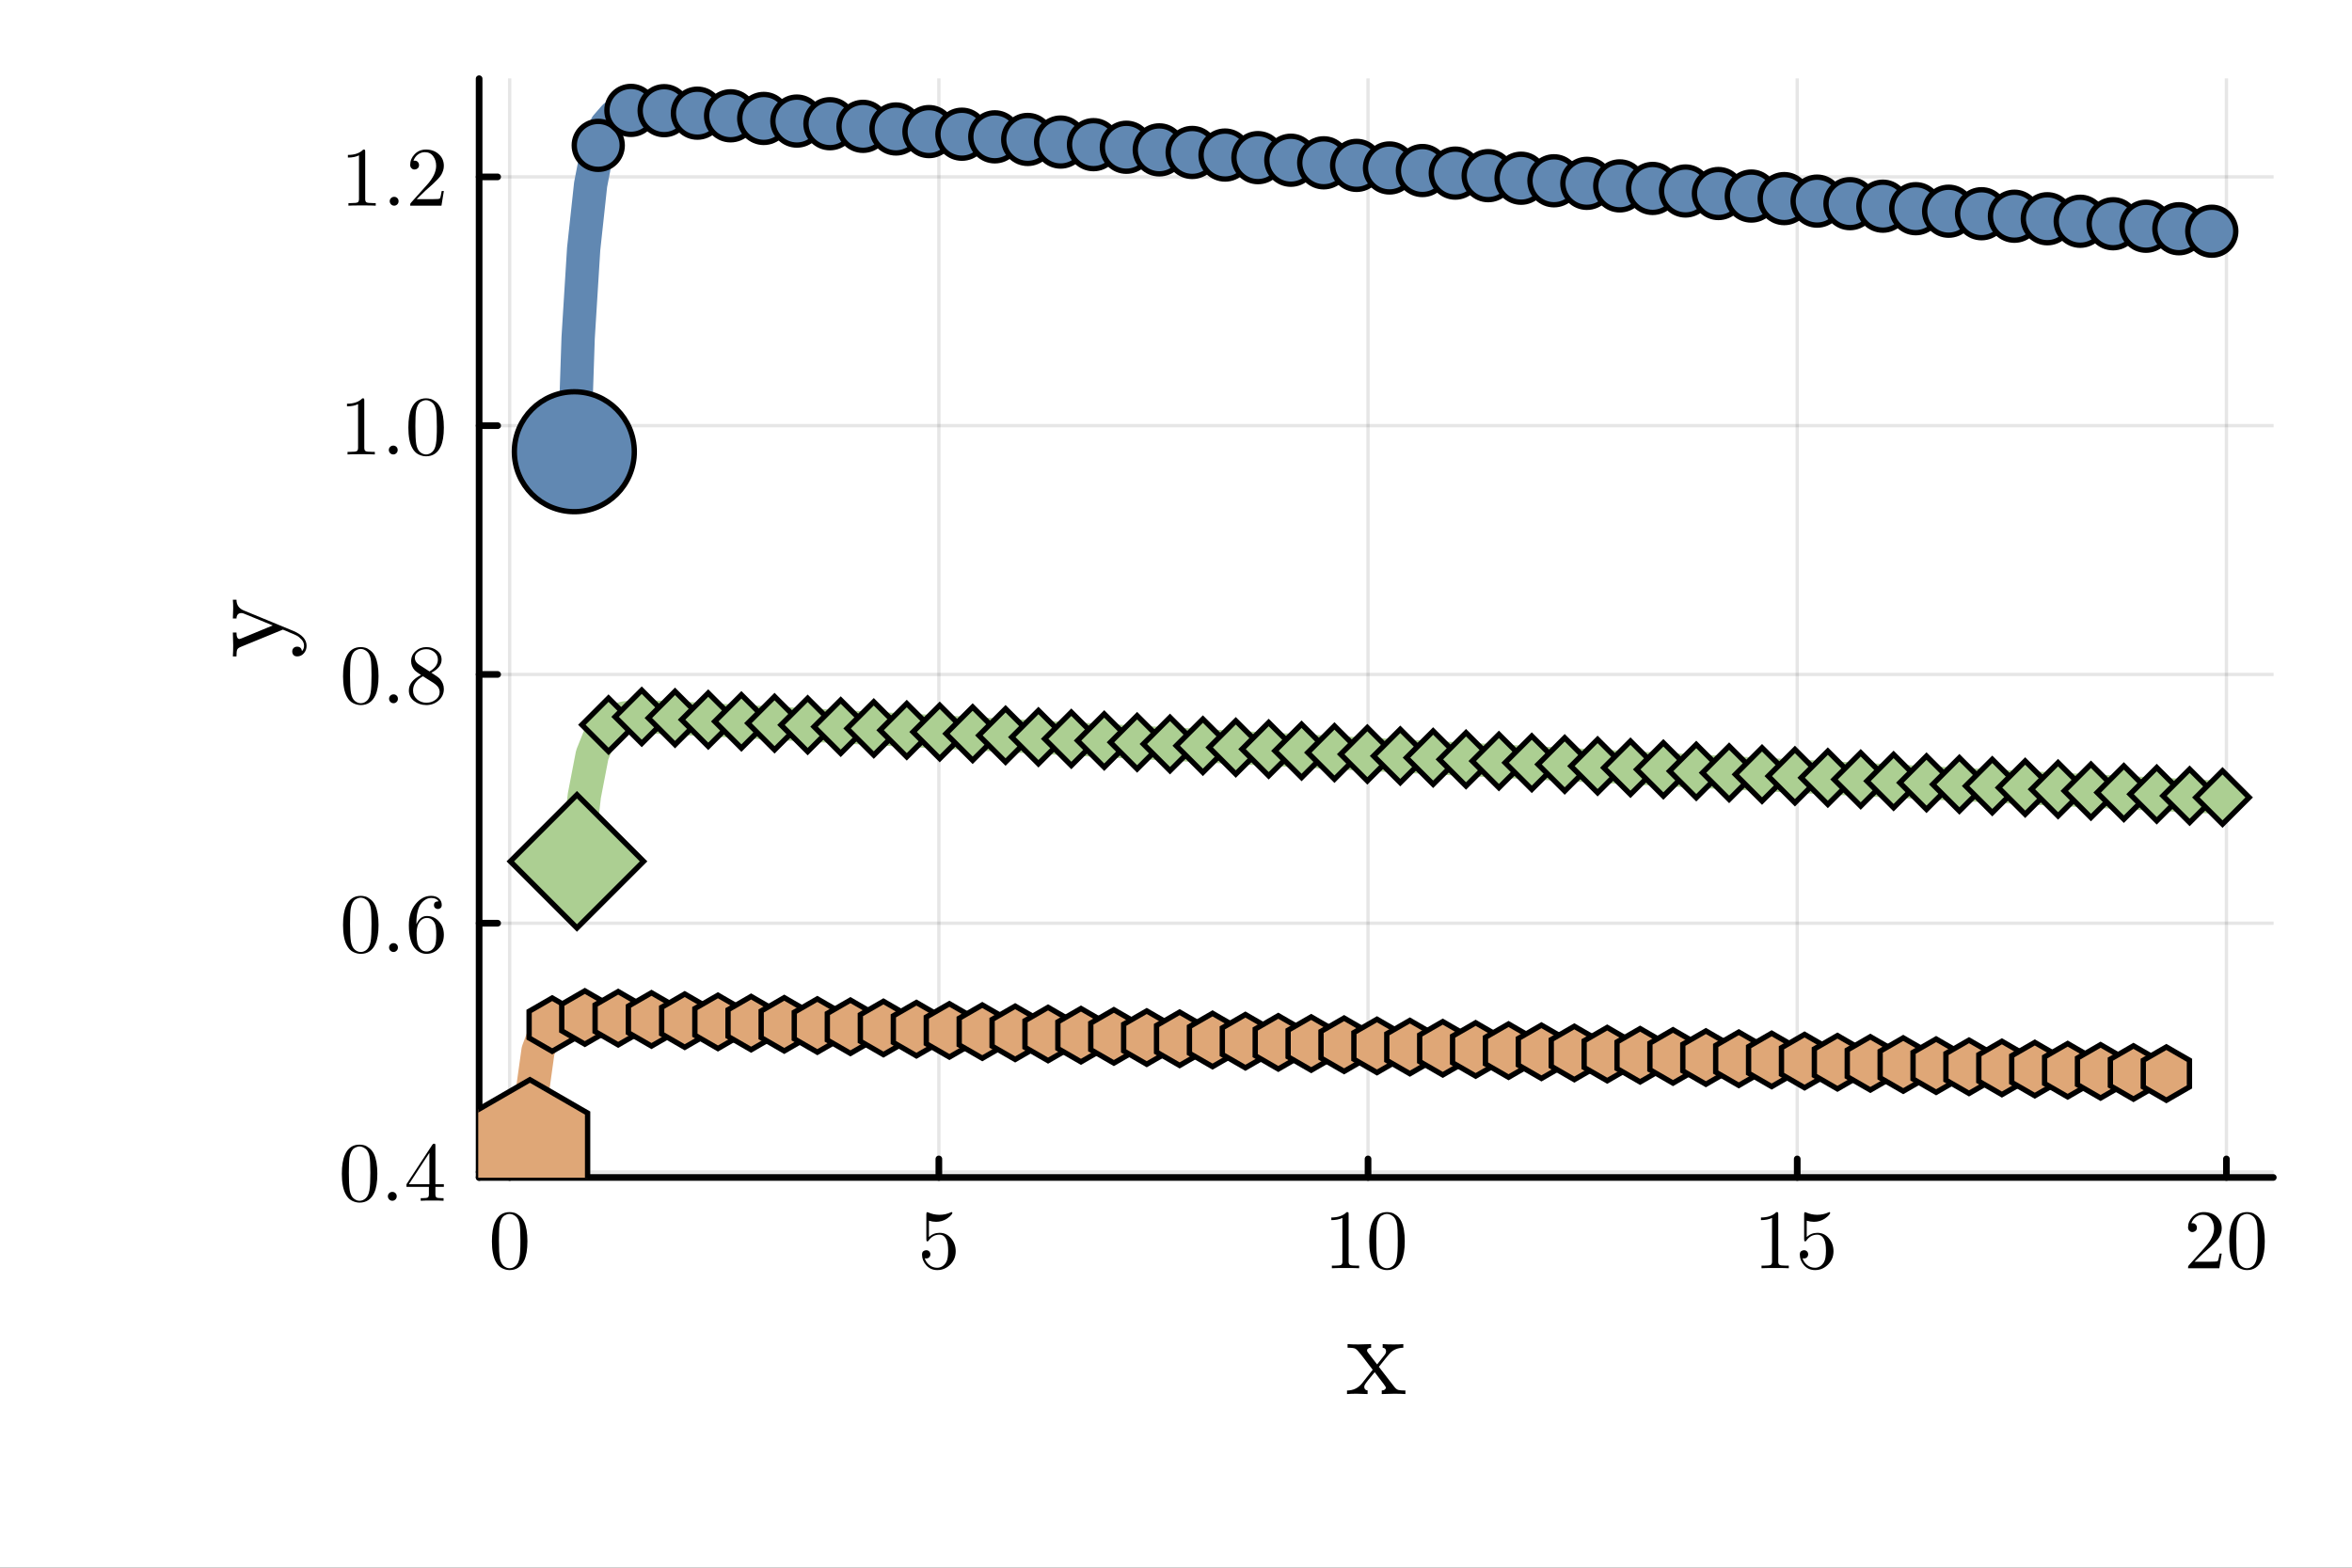 <?xml version="1.0" encoding="utf-8"?>
<svg xmlns="http://www.w3.org/2000/svg" xmlns:xlink="http://www.w3.org/1999/xlink" width="600" height="400" viewBox="0 0 2400 1600">
<rect x="0" y="0" width="2400" height="1600" fill="#333333" stroke="none"/>
<defs>
  <clipPath id="clip990">
    <rect x="0" y="0" width="2400" height="1600"/>
  </clipPath>
</defs>
<path clip-path="url(#clip990)" d="M0 1600 L2400 1600 L2400 0 L0 0  Z" fill="#ffffff" fill-rule="evenodd" fill-opacity="1"/>
<defs>
  <clipPath id="clip991">
    <rect x="480" y="0" width="1681" height="1600"/>
  </clipPath>
</defs>
<path clip-path="url(#clip990)" d="M488.902 1201.73 L2319.69 1201.73 L2319.69 80.315 L488.902 80.315  Z" fill="#ffffff" fill-rule="evenodd" fill-opacity="1"/>
<defs>
  <clipPath id="clip992">
    <rect x="488" y="80" width="1832" height="1122"/>
  </clipPath>
</defs>
<polyline clip-path="url(#clip992)" style="stroke:#000000; stroke-linecap:round; stroke-linejoin:round; stroke-width:3.4; stroke-opacity:0.1; fill:none" points="520.075,1201.73 520.075,80.315 "/>
<polyline clip-path="url(#clip992)" style="stroke:#000000; stroke-linecap:round; stroke-linejoin:round; stroke-width:3.4; stroke-opacity:0.1; fill:none" points="958.019,1201.73 958.019,80.315 "/>
<polyline clip-path="url(#clip992)" style="stroke:#000000; stroke-linecap:round; stroke-linejoin:round; stroke-width:3.4; stroke-opacity:0.1; fill:none" points="1395.96,1201.73 1395.96,80.315 "/>
<polyline clip-path="url(#clip992)" style="stroke:#000000; stroke-linecap:round; stroke-linejoin:round; stroke-width:3.4; stroke-opacity:0.1; fill:none" points="1833.91,1201.73 1833.91,80.315 "/>
<polyline clip-path="url(#clip992)" style="stroke:#000000; stroke-linecap:round; stroke-linejoin:round; stroke-width:3.4; stroke-opacity:0.1; fill:none" points="2271.85,1201.73 2271.85,80.315 "/>
<polyline clip-path="url(#clip992)" style="stroke:#000000; stroke-linecap:round; stroke-linejoin:round; stroke-width:3.4; stroke-opacity:0.1; fill:none" points="488.902,1196.13 2319.69,1196.13 "/>
<polyline clip-path="url(#clip992)" style="stroke:#000000; stroke-linecap:round; stroke-linejoin:round; stroke-width:3.4; stroke-opacity:0.1; fill:none" points="488.902,942.232 2319.69,942.232 "/>
<polyline clip-path="url(#clip992)" style="stroke:#000000; stroke-linecap:round; stroke-linejoin:round; stroke-width:3.4; stroke-opacity:0.1; fill:none" points="488.902,688.333 2319.69,688.333 "/>
<polyline clip-path="url(#clip992)" style="stroke:#000000; stroke-linecap:round; stroke-linejoin:round; stroke-width:3.4; stroke-opacity:0.1; fill:none" points="488.902,434.434 2319.69,434.434 "/>
<polyline clip-path="url(#clip992)" style="stroke:#000000; stroke-linecap:round; stroke-linejoin:round; stroke-width:3.4; stroke-opacity:0.1; fill:none" points="488.902,180.535 2319.69,180.535 "/>
<polyline clip-path="url(#clip990)" style="stroke:#000000; stroke-linecap:round; stroke-linejoin:round; stroke-width:6.8; stroke-opacity:1; fill:none" points="488.902,1201.73 2319.69,1201.73 "/>
<polyline clip-path="url(#clip990)" style="stroke:#000000; stroke-linecap:round; stroke-linejoin:round; stroke-width:6.8; stroke-opacity:1; fill:none" points="520.075,1201.73 520.075,1182.83 "/>
<polyline clip-path="url(#clip990)" style="stroke:#000000; stroke-linecap:round; stroke-linejoin:round; stroke-width:6.8; stroke-opacity:1; fill:none" points="958.019,1201.73 958.019,1182.83 "/>
<polyline clip-path="url(#clip990)" style="stroke:#000000; stroke-linecap:round; stroke-linejoin:round; stroke-width:6.8; stroke-opacity:1; fill:none" points="1395.96,1201.73 1395.96,1182.83 "/>
<polyline clip-path="url(#clip990)" style="stroke:#000000; stroke-linecap:round; stroke-linejoin:round; stroke-width:6.8; stroke-opacity:1; fill:none" points="1833.91,1201.73 1833.91,1182.83 "/>
<polyline clip-path="url(#clip990)" style="stroke:#000000; stroke-linecap:round; stroke-linejoin:round; stroke-width:6.8; stroke-opacity:1; fill:none" points="2271.85,1201.73 2271.85,1182.83 "/>
<path clip-path="url(#clip990)" d="M501.974 1266.86 Q501.974 1254.22 505.166 1247.34 Q509.618 1237.09 520.117 1237.09 Q522.342 1237.09 524.652 1237.72 Q527.004 1238.31 529.944 1240.62 Q532.925 1242.93 534.731 1246.71 Q538.175 1254.01 538.175 1266.86 Q538.175 1279.42 534.983 1286.27 Q530.321 1296.26 520.033 1296.26 Q516.169 1296.26 512.221 1294.29 Q508.316 1292.31 505.838 1287.57 Q501.974 1280.47 501.974 1266.86 M509.114 1265.81 Q509.114 1278.79 510.038 1283.96 Q511.087 1289.54 513.943 1291.98 Q516.841 1294.37 520.033 1294.37 Q523.476 1294.37 526.332 1291.81 Q529.23 1289.21 530.112 1283.62 Q531.077 1278.12 531.035 1265.81 Q531.035 1253.84 530.196 1249.06 Q529.062 1243.47 526.038 1241.25 Q523.056 1238.98 520.033 1238.98 Q518.899 1238.98 517.681 1239.31 Q516.505 1239.65 514.783 1240.62 Q513.061 1241.58 511.717 1243.98 Q510.416 1246.37 509.786 1249.98 Q509.114 1254.64 509.114 1265.81 Z" fill="#000000" fill-rule="nonzero" fill-opacity="1" /><path clip-path="url(#clip990)" d="M940.843 1280.51 Q940.843 1277.95 942.229 1276.98 Q943.614 1275.98 945.084 1275.98 Q947.058 1275.98 948.192 1277.24 Q949.368 1278.45 949.368 1280.18 Q949.368 1281.9 948.192 1283.16 Q947.058 1284.38 945.084 1284.38 Q944.118 1284.38 943.614 1284.21 Q944.748 1288.16 948.192 1291.01 Q951.678 1293.87 956.255 1293.87 Q962.009 1293.87 965.452 1288.28 Q967.51 1284.67 967.51 1276.48 Q967.51 1269.26 965.956 1265.65 Q963.562 1260.14 958.649 1260.14 Q951.678 1260.14 947.562 1266.15 Q947.058 1266.91 946.47 1266.95 Q945.63 1266.95 945.42 1266.49 Q945.252 1265.98 945.252 1264.68 L945.252 1239.23 Q945.252 1237.17 946.092 1237.17 Q946.428 1237.17 947.142 1237.42 Q952.56 1239.82 958.565 1239.86 Q964.738 1239.86 970.282 1237.34 Q970.702 1237.09 970.954 1237.09 Q971.794 1237.09 971.836 1238.05 Q971.836 1238.39 971.122 1239.4 Q970.45 1240.36 968.98 1241.67 Q967.51 1242.93 965.62 1244.14 Q963.73 1245.36 960.959 1246.2 Q958.229 1247 955.205 1247 Q951.594 1247 947.898 1245.87 L947.898 1262.62 Q952.35 1258.25 958.817 1258.25 Q965.704 1258.25 970.45 1263.8 Q975.195 1269.34 975.195 1277.07 Q975.195 1285.17 969.568 1290.72 Q963.982 1296.26 956.423 1296.26 Q949.536 1296.26 945.168 1291.35 Q940.843 1286.43 940.843 1280.51 Z" fill="#000000" fill-rule="nonzero" fill-opacity="1" /><path clip-path="url(#clip990)" d="M1358.5 1245.28 L1358.5 1242.59 Q1368.83 1242.59 1374.17 1237.09 Q1375.64 1237.09 1375.89 1237.42 Q1376.14 1237.76 1376.14 1239.31 L1376.14 1287.57 Q1376.14 1290.13 1377.4 1290.93 Q1378.66 1291.72 1384.16 1291.72 L1386.89 1291.72 L1386.89 1294.37 Q1383.87 1294.12 1372.95 1294.12 Q1362.03 1294.12 1359.05 1294.37 L1359.05 1291.72 L1361.78 1291.72 Q1367.2 1291.72 1368.5 1290.97 Q1369.8 1290.17 1369.8 1287.57 L1369.8 1243.01 Q1365.31 1245.28 1358.5 1245.28 Z" fill="#000000" fill-rule="nonzero" fill-opacity="1" /><path clip-path="url(#clip990)" d="M1397.22 1266.86 Q1397.22 1254.22 1400.41 1247.34 Q1404.87 1237.09 1415.37 1237.09 Q1417.59 1237.09 1419.9 1237.72 Q1422.25 1238.31 1425.19 1240.62 Q1428.17 1242.93 1429.98 1246.71 Q1433.42 1254.01 1433.42 1266.86 Q1433.42 1279.42 1430.23 1286.27 Q1425.57 1296.26 1415.28 1296.26 Q1411.42 1296.26 1407.47 1294.29 Q1403.56 1292.31 1401.09 1287.57 Q1397.22 1280.47 1397.22 1266.86 M1404.36 1265.81 Q1404.36 1278.79 1405.29 1283.96 Q1406.34 1289.54 1409.19 1291.98 Q1412.09 1294.37 1415.28 1294.37 Q1418.73 1294.37 1421.58 1291.81 Q1424.48 1289.21 1425.36 1283.62 Q1426.33 1278.12 1426.28 1265.81 Q1426.28 1253.84 1425.44 1249.06 Q1424.31 1243.47 1421.29 1241.25 Q1418.31 1238.98 1415.28 1238.98 Q1414.15 1238.98 1412.93 1239.31 Q1411.75 1239.65 1410.03 1240.62 Q1408.31 1241.58 1406.97 1243.98 Q1405.66 1246.37 1405.03 1249.98 Q1404.36 1254.64 1404.36 1265.81 Z" fill="#000000" fill-rule="nonzero" fill-opacity="1" /><path clip-path="url(#clip990)" d="M1796.91 1245.28 L1796.91 1242.59 Q1807.24 1242.59 1812.57 1237.09 Q1814.04 1237.09 1814.3 1237.42 Q1814.55 1237.76 1814.55 1239.31 L1814.55 1287.57 Q1814.55 1290.13 1815.81 1290.93 Q1817.07 1291.72 1822.57 1291.72 L1825.3 1291.72 L1825.3 1294.37 Q1822.27 1294.12 1811.36 1294.12 Q1800.44 1294.12 1797.46 1294.37 L1797.46 1291.72 L1800.19 1291.72 Q1805.6 1291.72 1806.9 1290.97 Q1808.21 1290.17 1808.21 1287.57 L1808.21 1243.01 Q1803.71 1245.28 1796.91 1245.28 Z" fill="#000000" fill-rule="nonzero" fill-opacity="1" /><path clip-path="url(#clip990)" d="M1836.55 1280.51 Q1836.55 1277.95 1837.94 1276.98 Q1839.33 1275.98 1840.8 1275.98 Q1842.77 1275.98 1843.9 1277.24 Q1845.08 1278.45 1845.08 1280.18 Q1845.08 1281.9 1843.9 1283.16 Q1842.77 1284.38 1840.8 1284.38 Q1839.83 1284.38 1839.33 1284.21 Q1840.46 1288.16 1843.9 1291.01 Q1847.39 1293.87 1851.97 1293.87 Q1857.72 1293.87 1861.16 1288.28 Q1863.22 1284.67 1863.22 1276.48 Q1863.22 1269.26 1861.67 1265.65 Q1859.27 1260.14 1854.36 1260.14 Q1847.39 1260.14 1843.27 1266.15 Q1842.77 1266.91 1842.18 1266.95 Q1841.34 1266.95 1841.13 1266.49 Q1840.96 1265.98 1840.96 1264.68 L1840.96 1239.23 Q1840.96 1237.17 1841.8 1237.17 Q1842.14 1237.17 1842.85 1237.42 Q1848.27 1239.82 1854.28 1239.86 Q1860.45 1239.86 1865.99 1237.34 Q1866.41 1237.09 1866.66 1237.09 Q1867.5 1237.09 1867.55 1238.05 Q1867.55 1238.39 1866.83 1239.4 Q1866.16 1240.36 1864.69 1241.67 Q1863.22 1242.93 1861.33 1244.14 Q1859.44 1245.36 1856.67 1246.2 Q1853.94 1247 1850.92 1247 Q1847.3 1247 1843.61 1245.87 L1843.61 1262.62 Q1848.06 1258.25 1854.53 1258.25 Q1861.41 1258.25 1866.16 1263.8 Q1870.91 1269.34 1870.91 1277.07 Q1870.91 1285.17 1865.28 1290.72 Q1859.69 1296.26 1852.13 1296.26 Q1845.25 1296.26 1840.88 1291.35 Q1836.55 1286.43 1836.55 1280.51 Z" fill="#000000" fill-rule="nonzero" fill-opacity="1" /><path clip-path="url(#clip990)" d="M2232.71 1294.37 Q2232.71 1292.82 2232.84 1292.35 Q2233.01 1291.89 2233.68 1291.18 L2250.18 1272.78 Q2259.21 1262.62 2259.21 1253.76 Q2259.21 1248.01 2256.19 1243.89 Q2253.21 1239.78 2247.7 1239.78 Q2243.92 1239.78 2240.73 1242.09 Q2237.54 1244.4 2236.07 1248.51 Q2236.32 1248.43 2237.21 1248.43 Q2239.35 1248.43 2240.52 1249.77 Q2241.74 1251.11 2241.74 1252.92 Q2241.74 1255.23 2240.23 1256.36 Q2238.76 1257.46 2237.29 1257.46 Q2236.7 1257.46 2235.9 1257.33 Q2235.15 1257.2 2233.93 1256.03 Q2232.71 1254.81 2232.71 1252.67 Q2232.71 1246.66 2237.25 1241.88 Q2241.83 1237.09 2248.8 1237.09 Q2256.69 1237.09 2261.86 1241.79 Q2267.06 1246.45 2267.06 1253.76 Q2267.06 1256.32 2266.27 1258.67 Q2265.51 1260.98 2264.46 1262.79 Q2263.45 1264.6 2260.68 1267.49 Q2257.91 1270.39 2255.68 1272.45 Q2253.46 1274.51 2248.46 1278.87 L2239.35 1287.74 L2254.84 1287.74 Q2262.4 1287.74 2262.99 1287.06 Q2263.83 1285.85 2264.88 1279.42 L2267.06 1279.42 L2264.63 1294.37 L2232.71 1294.37 Z" fill="#000000" fill-rule="nonzero" fill-opacity="1" /><path clip-path="url(#clip990)" d="M2274.79 1266.86 Q2274.79 1254.22 2277.98 1247.34 Q2282.44 1237.09 2292.93 1237.09 Q2295.16 1237.09 2297.47 1237.72 Q2299.82 1238.31 2302.76 1240.62 Q2305.74 1242.93 2307.55 1246.71 Q2310.99 1254.01 2310.99 1266.86 Q2310.99 1279.42 2307.8 1286.27 Q2303.14 1296.26 2292.85 1296.26 Q2288.99 1296.26 2285.04 1294.29 Q2281.13 1292.31 2278.66 1287.57 Q2274.79 1280.47 2274.79 1266.86 M2281.93 1265.81 Q2281.93 1278.79 2282.86 1283.96 Q2283.9 1289.54 2286.76 1291.98 Q2289.66 1294.37 2292.85 1294.37 Q2296.29 1294.37 2299.15 1291.81 Q2302.05 1289.21 2302.93 1283.62 Q2303.89 1278.12 2303.85 1265.81 Q2303.85 1253.84 2303.01 1249.06 Q2301.88 1243.47 2298.86 1241.25 Q2295.87 1238.98 2292.85 1238.98 Q2291.72 1238.98 2290.5 1239.31 Q2289.32 1239.65 2287.6 1240.62 Q2285.88 1241.58 2284.53 1243.98 Q2283.23 1246.37 2282.6 1249.98 Q2281.93 1254.64 2281.93 1265.81 Z" fill="#000000" fill-rule="nonzero" fill-opacity="1" /><path clip-path="url(#clip990)" d="M1374.5 1422.8 L1374.5 1419.16 Q1383.74 1419.16 1389.63 1412.06 Q1389.63 1412.06 1400.71 1397.97 L1388.99 1382.72 Q1384.83 1377.41 1382.99 1376.49 Q1381.2 1375.51 1375.08 1375.51 L1375.08 1371.81 Q1379.93 1372.16 1386.28 1372.16 Q1389.8 1372.16 1399.1 1371.81 L1399.1 1375.51 Q1394.94 1375.74 1394.94 1378.45 Q1394.94 1379.38 1395.98 1380.59 L1405.22 1392.54 L1412.55 1383.3 Q1414.34 1381.17 1414.34 1379.14 Q1414.34 1375.85 1410.88 1375.51 L1410.88 1371.81 Q1415.5 1372.16 1422.25 1372.16 Q1427.33 1372.16 1431.95 1371.81 L1431.95 1375.51 Q1422.94 1375.74 1417.86 1381.63 Q1415.61 1384.11 1407.01 1395.02 L1422.83 1415.47 Q1424.74 1417.95 1426.87 1418.58 Q1429.01 1419.16 1434.09 1419.16 L1434.09 1422.8 Q1428.78 1422.45 1422.71 1422.45 Q1420.58 1422.45 1409.95 1422.8 L1409.95 1419.16 Q1412.09 1419.05 1413.13 1418.12 Q1414.23 1417.14 1414.23 1416.16 Q1414.23 1415.7 1411.74 1412.29 L1402.73 1400.45 Q1393.73 1411.08 1392.57 1413.56 Q1392.11 1414.6 1392.11 1415.47 Q1392.11 1418.64 1395.52 1419.16 L1395.52 1422.8 Q1387.03 1422.45 1384.31 1422.45 Q1379.12 1422.45 1374.5 1422.8 Z" fill="#000000" fill-rule="nonzero" fill-opacity="1" /><polyline clip-path="url(#clip990)" style="stroke:#000000; stroke-linecap:round; stroke-linejoin:round; stroke-width:6.8; stroke-opacity:1; fill:none" points="488.902,1201.73 488.902,80.315 "/>
<polyline clip-path="url(#clip990)" style="stroke:#000000; stroke-linecap:round; stroke-linejoin:round; stroke-width:6.8; stroke-opacity:1; fill:none" points="488.902,1196.13 507.8,1196.13 "/>
<polyline clip-path="url(#clip990)" style="stroke:#000000; stroke-linecap:round; stroke-linejoin:round; stroke-width:6.8; stroke-opacity:1; fill:none" points="488.902,942.232 507.8,942.232 "/>
<polyline clip-path="url(#clip990)" style="stroke:#000000; stroke-linecap:round; stroke-linejoin:round; stroke-width:6.8; stroke-opacity:1; fill:none" points="488.902,688.333 507.8,688.333 "/>
<polyline clip-path="url(#clip990)" style="stroke:#000000; stroke-linecap:round; stroke-linejoin:round; stroke-width:6.8; stroke-opacity:1; fill:none" points="488.902,434.434 507.8,434.434 "/>
<polyline clip-path="url(#clip990)" style="stroke:#000000; stroke-linecap:round; stroke-linejoin:round; stroke-width:6.8; stroke-opacity:1; fill:none" points="488.902,180.535 507.8,180.535 "/>
<path clip-path="url(#clip990)" d="M348.837 1198 Q348.837 1185.36 352.029 1178.47 Q356.48 1168.22 366.979 1168.22 Q369.205 1168.22 371.515 1168.85 Q373.866 1169.44 376.806 1171.75 Q379.788 1174.06 381.593 1177.84 Q385.037 1185.15 385.037 1198 Q385.037 1210.56 381.845 1217.4 Q377.184 1227.4 366.895 1227.4 Q363.031 1227.4 359.084 1225.42 Q355.178 1223.45 352.7 1218.7 Q348.837 1211.61 348.837 1198 M355.976 1196.95 Q355.976 1209.93 356.9 1215.09 Q357.95 1220.68 360.806 1223.11 Q363.703 1225.51 366.895 1225.51 Q370.339 1225.51 373.194 1222.94 Q376.092 1220.34 376.974 1214.76 Q377.94 1209.25 377.898 1196.95 Q377.898 1184.98 377.058 1180.19 Q375.924 1174.61 372.9 1172.38 Q369.919 1170.11 366.895 1170.11 Q365.761 1170.11 364.543 1170.45 Q363.367 1170.79 361.646 1171.75 Q359.924 1172.72 358.58 1175.11 Q357.278 1177.51 356.648 1181.12 Q355.976 1185.78 355.976 1196.95 Z" fill="#000000" fill-rule="nonzero" fill-opacity="1" /><path clip-path="url(#clip990)" d="M397.09 1224.12 Q395.788 1222.73 395.788 1220.93 Q395.788 1219.12 397.09 1217.82 Q398.392 1216.48 400.366 1216.48 Q402.255 1216.48 403.515 1217.74 Q404.817 1218.96 404.817 1220.97 Q404.817 1222.94 403.431 1224.25 Q402.087 1225.51 400.366 1225.51 Q398.392 1225.51 397.09 1224.12 Z" fill="#000000" fill-rule="nonzero" fill-opacity="1" /><path clip-path="url(#clip990)" d="M414.77 1211.31 L414.77 1208.67 L441.185 1168.31 Q441.857 1167.26 442.907 1167.3 Q443.873 1167.3 444.083 1167.68 Q444.293 1168.06 444.293 1169.53 L444.293 1208.67 L452.902 1208.67 L452.902 1211.31 L444.293 1211.31 L444.293 1218.79 Q444.293 1221.26 445.301 1222.06 Q446.351 1222.86 450.802 1222.86 L452.608 1222.86 L452.608 1225.51 Q449.081 1225.25 440.933 1225.25 Q432.828 1225.25 429.301 1225.51 L429.301 1222.86 L431.106 1222.86 Q435.558 1222.86 436.608 1222.1 Q437.658 1221.31 437.658 1218.79 L437.658 1211.31 L414.77 1211.31 M417.206 1208.67 L438.162 1208.67 L438.162 1176.58 L417.206 1208.67 Z" fill="#000000" fill-rule="nonzero" fill-opacity="1" /><path clip-path="url(#clip990)" d="M350.055 944.1 Q350.055 931.46 353.246 924.572 Q357.698 914.325 368.197 914.325 Q370.423 914.325 372.732 914.955 Q375.084 915.543 378.024 917.853 Q381.006 920.163 382.811 923.942 Q386.255 931.25 386.255 944.1 Q386.255 956.657 383.063 963.502 Q378.402 973.497 368.113 973.497 Q364.249 973.497 360.302 971.524 Q356.396 969.55 353.918 964.804 Q350.055 957.707 350.055 944.1 M357.194 943.051 Q357.194 956.027 358.118 961.193 Q359.168 966.778 362.023 969.214 Q364.921 971.608 368.113 971.608 Q371.557 971.608 374.412 969.046 Q377.31 966.442 378.192 960.857 Q379.158 955.355 379.116 943.051 Q379.116 931.082 378.276 926.294 Q377.142 920.709 374.118 918.483 Q371.137 916.215 368.113 916.215 Q366.979 916.215 365.761 916.551 Q364.585 916.887 362.863 917.853 Q361.142 918.819 359.798 921.213 Q358.496 923.607 357.866 927.218 Q357.194 931.88 357.194 943.051 Z" fill="#000000" fill-rule="nonzero" fill-opacity="1" /><path clip-path="url(#clip990)" d="M398.308 970.222 Q397.006 968.836 397.006 967.03 Q397.006 965.224 398.308 963.922 Q399.61 962.579 401.583 962.579 Q403.473 962.579 404.733 963.838 Q406.035 965.056 406.035 967.072 Q406.035 969.046 404.649 970.348 Q403.305 971.608 401.583 971.608 Q399.61 971.608 398.308 970.222 Z" fill="#000000" fill-rule="nonzero" fill-opacity="1" /><path clip-path="url(#clip990)" d="M417.206 944.436 Q417.206 930.914 424.093 922.641 Q430.98 914.325 439.842 914.325 Q445.007 914.325 447.863 916.971 Q450.76 919.575 450.76 923.607 Q450.76 925.832 449.459 926.798 Q448.157 927.764 446.813 927.764 Q445.259 927.764 444.041 926.714 Q442.823 925.664 442.823 923.775 Q442.823 919.911 447.569 919.911 Q445.343 916.467 440.01 916.467 Q438.372 916.467 436.692 916.971 Q435.012 917.433 432.828 919.029 Q430.644 920.625 428.965 923.145 Q427.285 925.664 426.109 930.41 Q424.933 935.155 424.933 941.329 L424.933 943.387 Q428.461 934.861 435.684 934.903 Q442.907 934.903 447.905 940.405 Q452.902 945.906 452.902 954.053 Q452.902 962.411 447.695 967.954 Q442.487 973.497 435.18 973.497 Q431.904 973.497 428.923 972.112 Q425.983 970.768 423.211 967.66 Q420.482 964.552 418.844 958.589 Q417.206 952.626 417.206 944.436 M425.101 952.164 Q425.101 960.605 426.655 964.636 Q426.907 965.308 427.453 966.232 Q428.041 967.156 429.007 968.374 Q430.015 969.55 431.652 970.348 Q433.29 971.104 435.18 971.104 Q440.933 971.104 443.705 965.518 Q445.175 962.411 445.175 953.969 Q445.175 945.36 443.621 942.211 Q440.975 936.877 435.6 936.877 Q431.988 936.877 429.469 939.355 Q426.991 941.833 426.025 945.15 Q425.101 948.468 425.101 952.164 Z" fill="#000000" fill-rule="nonzero" fill-opacity="1" /><path clip-path="url(#clip990)" d="M350.055 690.202 Q350.055 677.561 353.246 670.674 Q357.698 660.427 368.197 660.427 Q370.423 660.427 372.732 661.057 Q375.084 661.645 378.024 663.954 Q381.006 666.264 382.811 670.044 Q386.255 677.351 386.255 690.202 Q386.255 702.758 383.063 709.604 Q378.402 719.599 368.113 719.599 Q364.249 719.599 360.302 717.625 Q356.396 715.651 353.918 710.906 Q350.055 703.808 350.055 690.202 M357.194 689.152 Q357.194 702.128 358.118 707.294 Q359.168 712.879 362.023 715.315 Q364.921 717.709 368.113 717.709 Q371.557 717.709 374.412 715.147 Q377.31 712.543 378.192 706.958 Q379.158 701.456 379.116 689.152 Q379.116 677.183 378.276 672.395 Q377.142 666.81 374.118 664.584 Q371.137 662.316 368.113 662.316 Q366.979 662.316 365.761 662.652 Q364.585 662.988 362.863 663.954 Q361.142 664.92 359.798 667.314 Q358.496 669.708 357.866 673.319 Q357.194 677.981 357.194 689.152 Z" fill="#000000" fill-rule="nonzero" fill-opacity="1" /><path clip-path="url(#clip990)" d="M398.308 716.323 Q397.006 714.937 397.006 713.131 Q397.006 711.325 398.308 710.024 Q399.61 708.68 401.583 708.68 Q403.473 708.68 404.733 709.94 Q406.035 711.158 406.035 713.173 Q406.035 715.147 404.649 716.449 Q403.305 717.709 401.583 717.709 Q399.61 717.709 398.308 716.323 Z" fill="#000000" fill-rule="nonzero" fill-opacity="1" /><path clip-path="url(#clip990)" d="M417.206 704.732 Q417.206 695.115 429.595 688.9 Q424.261 685.288 423.295 684.238 Q419.516 680.039 419.516 674.789 Q419.516 668.784 424.051 664.626 Q428.629 660.427 435.096 660.427 Q441.269 660.427 445.931 663.996 Q450.592 667.566 450.592 673.235 Q450.592 681.215 440.178 686.59 Q447.065 690.874 448.703 692.679 Q452.902 697.341 452.902 703.262 Q452.902 710.15 447.611 714.895 Q442.319 719.599 435.012 719.599 Q427.873 719.599 422.539 715.441 Q417.206 711.283 417.206 704.732 M421.489 704.732 Q421.489 710.066 425.479 713.635 Q429.511 717.205 435.096 717.205 Q440.513 717.205 444.545 714.097 Q448.619 710.99 448.619 706.37 Q448.619 704.564 447.989 703.01 Q447.401 701.456 446.183 700.239 Q445.007 698.979 444.251 698.433 Q443.537 697.845 442.151 696.879 L431.568 690.202 Q421.489 695.787 421.489 704.732 M423.295 671.43 Q423.295 675.545 427.621 678.401 L438.288 685.288 Q446.813 680.291 446.813 673.235 Q446.813 668.658 443.327 665.634 Q439.842 662.568 435.012 662.568 Q430.267 662.568 426.781 665.088 Q423.295 667.566 423.295 671.43 Z" fill="#000000" fill-rule="nonzero" fill-opacity="1" /><path clip-path="url(#clip990)" d="M354.086 414.717 L354.086 412.029 Q364.417 412.029 369.751 406.528 Q371.221 406.528 371.473 406.864 Q371.724 407.2 371.724 408.754 L371.724 457.007 Q371.724 459.568 372.984 460.366 Q374.244 461.164 379.746 461.164 L382.475 461.164 L382.475 463.81 Q379.452 463.558 368.533 463.558 Q357.614 463.558 354.632 463.81 L354.632 461.164 L357.362 461.164 Q362.779 461.164 364.081 460.408 Q365.383 459.61 365.383 457.007 L365.383 412.449 Q360.89 414.717 354.086 414.717 Z" fill="#000000" fill-rule="nonzero" fill-opacity="1" /><path clip-path="url(#clip990)" d="M398.056 462.424 Q396.754 461.038 396.754 459.233 Q396.754 457.427 398.056 456.125 Q399.358 454.781 401.331 454.781 Q403.221 454.781 404.481 456.041 Q405.783 457.259 405.783 459.275 Q405.783 461.248 404.397 462.55 Q403.053 463.81 401.331 463.81 Q399.358 463.81 398.056 462.424 Z" fill="#000000" fill-rule="nonzero" fill-opacity="1" /><path clip-path="url(#clip990)" d="M416.702 436.303 Q416.702 423.662 419.894 416.775 Q424.345 406.528 434.844 406.528 Q437.07 406.528 439.38 407.158 Q441.731 407.746 444.671 410.056 Q447.653 412.365 449.459 416.145 Q452.902 423.452 452.902 436.303 Q452.902 448.86 449.711 455.705 Q445.049 465.7 434.76 465.7 Q430.896 465.7 426.949 463.726 Q423.043 461.752 420.566 457.007 Q416.702 449.909 416.702 436.303 M423.841 435.253 Q423.841 448.23 424.765 453.395 Q425.815 458.981 428.671 461.416 Q431.568 463.81 434.76 463.81 Q438.204 463.81 441.059 461.248 Q443.957 458.645 444.839 453.059 Q445.805 447.558 445.763 435.253 Q445.763 423.284 444.923 418.497 Q443.789 412.911 440.765 410.685 Q437.784 408.418 434.76 408.418 Q433.626 408.418 432.408 408.754 Q431.232 409.09 429.511 410.056 Q427.789 411.021 426.445 413.415 Q425.143 415.809 424.513 419.421 Q423.841 424.082 423.841 435.253 Z" fill="#000000" fill-rule="nonzero" fill-opacity="1" /><path clip-path="url(#clip990)" d="M355.01 160.818 L355.01 158.131 Q365.341 158.131 370.675 152.629 Q372.144 152.629 372.396 152.965 Q372.648 153.301 372.648 154.855 L372.648 203.108 Q372.648 205.67 373.908 206.468 Q375.168 207.266 380.67 207.266 L383.399 207.266 L383.399 209.911 Q380.376 209.659 369.457 209.659 Q358.538 209.659 355.556 209.911 L355.556 207.266 L358.286 207.266 Q363.703 207.266 365.005 206.51 Q366.307 205.712 366.307 203.108 L366.307 158.55 Q361.814 160.818 355.01 160.818 Z" fill="#000000" fill-rule="nonzero" fill-opacity="1" /><path clip-path="url(#clip990)" d="M398.98 208.525 Q397.678 207.14 397.678 205.334 Q397.678 203.528 398.98 202.226 Q400.282 200.882 402.255 200.882 Q404.145 200.882 405.405 202.142 Q406.707 203.36 406.707 205.376 Q406.707 207.35 405.321 208.651 Q403.977 209.911 402.255 209.911 Q400.282 209.911 398.98 208.525 Z" fill="#000000" fill-rule="nonzero" fill-opacity="1" /><path clip-path="url(#clip990)" d="M418.55 209.911 Q418.55 208.357 418.676 207.895 Q418.844 207.433 419.516 206.72 L436.02 188.325 Q445.049 178.162 445.049 169.301 Q445.049 163.548 442.025 159.432 Q439.044 155.317 433.542 155.317 Q429.763 155.317 426.571 157.627 Q423.379 159.936 421.909 164.052 Q422.161 163.968 423.043 163.968 Q425.185 163.968 426.361 165.312 Q427.579 166.656 427.579 168.461 Q427.579 170.771 426.067 171.905 Q424.597 172.997 423.127 172.997 Q422.539 172.997 421.741 172.871 Q420.985 172.745 419.768 171.569 Q418.55 170.351 418.55 168.21 Q418.55 162.204 423.085 157.417 Q427.663 152.629 434.634 152.629 Q442.529 152.629 447.695 157.333 Q452.902 161.994 452.902 169.301 Q452.902 171.863 452.104 174.215 Q451.348 176.525 450.298 178.33 Q449.291 180.136 446.519 183.034 Q443.747 185.932 441.521 187.989 Q439.296 190.047 434.298 194.415 L425.185 203.276 L440.681 203.276 Q448.241 203.276 448.829 202.604 Q449.669 201.386 450.718 194.961 L452.902 194.961 L450.466 209.911 L418.55 209.911 Z" fill="#000000" fill-rule="nonzero" fill-opacity="1" /><path clip-path="url(#clip990)" d="M303.269 669.924 Q300.786 669.924 299.458 668.48 Q298.187 666.979 298.187 664.958 Q298.187 662.821 299.515 661.435 Q300.901 659.992 303.153 659.992 Q307.542 659.992 308.119 664.611 Q310.256 662.359 310.256 659.068 Q310.256 655.545 307.657 652.716 Q305.059 649.829 302.576 648.616 Q300.093 647.346 295.589 645.556 Q292.066 643.881 288.602 642.611 L245.409 660.338 Q242.58 661.493 241.944 663.283 Q241.309 665.073 241.309 669.924 L237.614 669.924 Q237.96 664.611 237.96 658.433 Q237.96 654.795 237.614 645.556 L241.309 645.556 Q241.309 652.196 244.37 652.196 Q244.716 652.196 246.506 651.503 L278.323 638.338 L249.22 626.385 Q247.546 625.692 246.391 625.692 Q241.54 625.692 241.309 631.235 L237.614 631.235 Q237.96 623.44 237.96 620.957 Q237.96 616.106 237.614 612.122 L241.309 612.122 Q241.309 620.033 248.874 623.093 L299.342 643.939 Q312.796 649.598 312.854 659.068 Q312.854 663.572 310.082 666.748 Q307.311 669.924 303.269 669.924 Z" fill="#000000" fill-rule="nonzero" fill-opacity="1" /><polyline clip-path="url(#clip992)" style="stroke:#dfa777; stroke-linecap:round; stroke-linejoin:round; stroke-width:34; stroke-opacity:1; fill:none" points="540.717,1169.99 543.991,1108.53 549.017,1072.46 555.794,1054.56 563.455,1045.77 571.554,1041.53 579.871,1039.57 588.295,1038.74 596.77,1038.49 605.267,1038.52 613.772,1038.69 622.279,1038.93 630.785,1039.21 639.289,1039.5 647.789,1039.81 656.285,1040.12 664.778,1040.43 673.267,1040.74 681.751,1041.05 690.232,1041.37 698.71,1041.68 707.186,1041.99 715.658,1042.31 724.129,1042.62 732.596,1042.93 741.062,1043.24 749.525,1043.55 757.986,1043.87 766.444,1044.18 774.9,1044.49 783.354,1044.8 791.806,1045.11 800.255,1045.42 808.702,1045.73 817.146,1046.05 825.588,1046.36 834.028,1046.67 842.466,1046.98 850.901,1047.29 859.333,1047.6 867.764,1047.91 876.192,1048.22 884.617,1048.53 893.041,1048.84 901.462,1049.15 909.88,1049.46 918.296,1049.77 926.71,1050.07 935.122,1050.38 943.531,1050.69 951.938,1051 960.343,1051.31 968.745,1051.62 977.145,1051.93 985.542,1052.23 993.937,1052.54 1002.33,1052.85 1010.72,1053.16 1019.11,1053.46 1027.5,1053.77 1035.89,1054.08 1044.29,1054.39 1052.68,1054.69 1061.07,1055 1069.46,1055.31 1077.85,1055.61 1086.24,1055.92 1094.63,1056.23 1103.02,1056.53 1111.41,1056.84 1119.8,1057.14 1128.19,1057.45 1136.58,1057.76 1144.97,1058.06 1153.36,1058.37 1161.75,1058.67 1170.14,1058.98 1178.53,1059.28 1186.92,1059.59 1195.31,1059.89 1203.71,1060.19 1212.1,1060.5 1220.49,1060.8 1228.88,1061.11 1237.27,1061.41 1245.66,1061.71 1254.05,1062.02 1262.44,1062.32 1270.83,1062.63 1279.22,1062.93 1287.61,1063.23 1296,1063.53 1304.39,1063.84 1312.78,1064.14 1321.17,1064.44 1329.56,1064.74 1337.95,1065.05 1346.34,1065.35 1354.74,1065.65 1363.13,1065.95 1371.52,1066.25 1379.91,1066.56 1388.3,1066.86 1396.69,1067.16 1405.08,1067.46 1413.47,1067.76 1421.86,1068.06 1430.25,1068.36 1438.64,1068.66 1447.03,1068.96 1455.42,1069.26 1463.81,1069.56 1472.2,1069.86 1480.59,1070.16 1488.98,1070.46 1497.37,1070.76 1505.77,1071.06 1514.16,1071.36 1522.55,1071.66 1530.94,1071.96 1539.33,1072.26 1547.72,1072.56 1556.11,1072.86 1564.5,1073.15 1572.89,1073.45 1581.28,1073.75 1589.67,1074.05 1598.06,1074.35 1606.45,1074.65 1614.84,1074.94 1623.23,1075.24 1631.62,1075.54 1640.01,1075.84 1648.4,1076.13 1656.79,1076.43 1665.19,1076.73 1673.58,1077.02 1681.97,1077.32 1690.36,1077.62 1698.75,1077.91 1707.14,1078.21 1715.53,1078.5 1723.92,1078.8 1732.31,1079.1 1740.7,1079.39 1749.09,1079.69 1757.48,1079.98 1765.87,1080.28 1774.26,1080.57 1782.65,1080.87 1791.04,1081.16 1799.43,1081.46 1807.82,1081.75 1816.22,1082.05 1824.61,1082.34 1833,1082.64 1841.39,1082.93 1849.78,1083.22 1858.17,1083.52 1866.56,1083.81 1874.95,1084.1 1883.34,1084.4 1891.73,1084.69 1900.12,1084.98 1908.51,1085.28 1916.9,1085.57 1925.29,1085.86 1933.68,1086.15 1942.07,1086.45 1950.46,1086.74 1958.85,1087.03 1967.25,1087.32 1975.64,1087.62 1984.03,1087.91 1992.42,1088.2 2000.81,1088.49 2009.2,1088.78 2017.59,1089.07 2025.98,1089.36 2034.37,1089.66 2042.76,1089.95 2051.15,1090.24 2059.54,1090.53 2067.93,1090.82 2076.32,1091.11 2084.71,1091.4 2093.1,1091.69 2101.49,1091.98 2109.88,1092.27 2118.27,1092.56 2126.67,1092.85 2135.06,1093.14 2143.45,1093.43 2151.84,1093.71 2160.23,1094 2168.62,1094.29 2177.01,1094.58 2185.4,1094.87 2193.79,1095.16 2202.18,1095.45 2210.57,1095.73 "/>
<path clip-path="url(#clip992)" d="M563.455 1072.97 L539.899 1059.37 L539.899 1032.17 L563.455 1018.57 L587.01 1032.17 L587.01 1059.37 Z" fill="#dfa777" fill-rule="evenodd" fill-opacity="1" stroke="#000000" stroke-opacity="1" stroke-width="5.44"/>
<path clip-path="url(#clip992)" d="M596.77 1065.69 L573.215 1052.09 L573.215 1024.89 L596.77 1011.29 L620.325 1024.89 L620.325 1052.09 Z" fill="#dfa777" fill-rule="evenodd" fill-opacity="1" stroke="#000000" stroke-opacity="1" stroke-width="5.44"/>
<path clip-path="url(#clip992)" d="M630.785 1066.41 L607.23 1052.81 L607.23 1025.61 L630.785 1012.01 L654.341 1025.61 L654.341 1052.81 Z" fill="#dfa777" fill-rule="evenodd" fill-opacity="1" stroke="#000000" stroke-opacity="1" stroke-width="5.44"/>
<path clip-path="url(#clip992)" d="M664.778 1067.63 L641.223 1054.03 L641.223 1026.83 L664.778 1013.23 L688.333 1026.83 L688.333 1054.03 Z" fill="#dfa777" fill-rule="evenodd" fill-opacity="1" stroke="#000000" stroke-opacity="1" stroke-width="5.44"/>
<path clip-path="url(#clip992)" d="M698.71 1068.88 L675.155 1055.28 L675.155 1028.08 L698.71 1014.48 L722.266 1028.08 L722.266 1055.28 Z" fill="#dfa777" fill-rule="evenodd" fill-opacity="1" stroke="#000000" stroke-opacity="1" stroke-width="5.44"/>
<path clip-path="url(#clip992)" d="M732.596 1070.13 L709.041 1056.53 L709.041 1029.33 L732.596 1015.73 L756.152 1029.33 L756.152 1056.53 Z" fill="#dfa777" fill-rule="evenodd" fill-opacity="1" stroke="#000000" stroke-opacity="1" stroke-width="5.44"/>
<path clip-path="url(#clip992)" d="M766.444 1071.38 L742.889 1057.78 L742.889 1030.58 L766.444 1016.98 L789.999 1030.58 L789.999 1057.78 Z" fill="#dfa777" fill-rule="evenodd" fill-opacity="1" stroke="#000000" stroke-opacity="1" stroke-width="5.44"/>
<path clip-path="url(#clip992)" d="M800.255 1072.62 L776.7 1059.02 L776.7 1031.82 L800.255 1018.22 L823.81 1031.82 L823.81 1059.02 Z" fill="#dfa777" fill-rule="evenodd" fill-opacity="1" stroke="#000000" stroke-opacity="1" stroke-width="5.44"/>
<path clip-path="url(#clip992)" d="M834.028 1073.87 L810.473 1060.27 L810.473 1033.07 L834.028 1019.47 L857.583 1033.07 L857.583 1060.27 Z" fill="#dfa777" fill-rule="evenodd" fill-opacity="1" stroke="#000000" stroke-opacity="1" stroke-width="5.44"/>
<path clip-path="url(#clip992)" d="M867.764 1075.11 L844.209 1061.51 L844.209 1034.31 L867.764 1020.71 L891.319 1034.31 L891.319 1061.51 Z" fill="#dfa777" fill-rule="evenodd" fill-opacity="1" stroke="#000000" stroke-opacity="1" stroke-width="5.44"/>
<path clip-path="url(#clip992)" d="M901.462 1076.35 L877.906 1062.75 L877.906 1035.55 L901.462 1021.95 L925.017 1035.55 L925.017 1062.75 Z" fill="#dfa777" fill-rule="evenodd" fill-opacity="1" stroke="#000000" stroke-opacity="1" stroke-width="5.44"/>
<path clip-path="url(#clip992)" d="M935.122 1077.58 L911.567 1063.98 L911.567 1036.78 L935.122 1023.18 L958.677 1036.78 L958.677 1063.98 Z" fill="#dfa777" fill-rule="evenodd" fill-opacity="1" stroke="#000000" stroke-opacity="1" stroke-width="5.44"/>
<path clip-path="url(#clip992)" d="M968.745 1078.82 L945.19 1065.22 L945.19 1038.02 L968.745 1024.42 L992.3 1038.02 L992.3 1065.22 Z" fill="#dfa777" fill-rule="evenodd" fill-opacity="1" stroke="#000000" stroke-opacity="1" stroke-width="5.44"/>
<path clip-path="url(#clip992)" d="M1002.33 1080.05 L978.775 1066.45 L978.775 1039.25 L1002.33 1025.65 L1025.89 1039.25 L1025.89 1066.45 Z" fill="#dfa777" fill-rule="evenodd" fill-opacity="1" stroke="#000000" stroke-opacity="1" stroke-width="5.44"/>
<path clip-path="url(#clip992)" d="M1035.89 1081.28 L1012.34 1067.68 L1012.34 1040.48 L1035.89 1026.88 L1059.45 1040.48 L1059.45 1067.68 Z" fill="#dfa777" fill-rule="evenodd" fill-opacity="1" stroke="#000000" stroke-opacity="1" stroke-width="5.44"/>
<path clip-path="url(#clip992)" d="M1069.46 1082.51 L1045.9 1068.91 L1045.9 1041.71 L1069.46 1028.11 L1093.01 1041.71 L1093.01 1068.91 Z" fill="#dfa777" fill-rule="evenodd" fill-opacity="1" stroke="#000000" stroke-opacity="1" stroke-width="5.44"/>
<path clip-path="url(#clip992)" d="M1103.02 1083.73 L1079.46 1070.13 L1079.46 1042.93 L1103.02 1029.33 L1126.57 1042.93 L1126.57 1070.13 Z" fill="#dfa777" fill-rule="evenodd" fill-opacity="1" stroke="#000000" stroke-opacity="1" stroke-width="5.44"/>
<path clip-path="url(#clip992)" d="M1136.58 1084.96 L1113.03 1071.36 L1113.03 1044.16 L1136.58 1030.56 L1160.14 1044.16 L1160.14 1071.36 Z" fill="#dfa777" fill-rule="evenodd" fill-opacity="1" stroke="#000000" stroke-opacity="1" stroke-width="5.44"/>
<path clip-path="url(#clip992)" d="M1170.14 1086.18 L1146.59 1072.58 L1146.59 1045.38 L1170.14 1031.78 L1193.7 1045.38 L1193.7 1072.58 Z" fill="#dfa777" fill-rule="evenodd" fill-opacity="1" stroke="#000000" stroke-opacity="1" stroke-width="5.44"/>
<path clip-path="url(#clip992)" d="M1203.71 1087.39 L1180.15 1073.79 L1180.15 1046.59 L1203.71 1032.99 L1227.26 1046.59 L1227.26 1073.79 Z" fill="#dfa777" fill-rule="evenodd" fill-opacity="1" stroke="#000000" stroke-opacity="1" stroke-width="5.44"/>
<path clip-path="url(#clip992)" d="M1237.27 1088.61 L1213.71 1075.01 L1213.71 1047.81 L1237.27 1034.21 L1260.82 1047.81 L1260.82 1075.01 Z" fill="#dfa777" fill-rule="evenodd" fill-opacity="1" stroke="#000000" stroke-opacity="1" stroke-width="5.44"/>
<path clip-path="url(#clip992)" d="M1270.83 1089.83 L1247.27 1076.23 L1247.27 1049.03 L1270.83 1035.43 L1294.39 1049.03 L1294.39 1076.23 Z" fill="#dfa777" fill-rule="evenodd" fill-opacity="1" stroke="#000000" stroke-opacity="1" stroke-width="5.44"/>
<path clip-path="url(#clip992)" d="M1304.39 1091.04 L1280.84 1077.44 L1280.84 1050.24 L1304.39 1036.64 L1327.95 1050.24 L1327.95 1077.44 Z" fill="#dfa777" fill-rule="evenodd" fill-opacity="1" stroke="#000000" stroke-opacity="1" stroke-width="5.44"/>
<path clip-path="url(#clip992)" d="M1337.95 1092.25 L1314.4 1078.65 L1314.4 1051.45 L1337.95 1037.85 L1361.51 1051.45 L1361.51 1078.65 Z" fill="#dfa777" fill-rule="evenodd" fill-opacity="1" stroke="#000000" stroke-opacity="1" stroke-width="5.44"/>
<path clip-path="url(#clip992)" d="M1371.52 1093.45 L1347.96 1079.85 L1347.96 1052.65 L1371.52 1039.05 L1395.07 1052.65 L1395.07 1079.85 Z" fill="#dfa777" fill-rule="evenodd" fill-opacity="1" stroke="#000000" stroke-opacity="1" stroke-width="5.44"/>
<path clip-path="url(#clip992)" d="M1405.08 1094.66 L1381.52 1081.06 L1381.52 1053.86 L1405.08 1040.26 L1428.63 1053.86 L1428.63 1081.06 Z" fill="#dfa777" fill-rule="evenodd" fill-opacity="1" stroke="#000000" stroke-opacity="1" stroke-width="5.44"/>
<path clip-path="url(#clip992)" d="M1438.64 1095.86 L1415.09 1082.26 L1415.09 1055.06 L1438.64 1041.46 L1462.2 1055.06 L1462.2 1082.26 Z" fill="#dfa777" fill-rule="evenodd" fill-opacity="1" stroke="#000000" stroke-opacity="1" stroke-width="5.44"/>
<path clip-path="url(#clip992)" d="M1472.2 1097.06 L1448.65 1083.46 L1448.65 1056.26 L1472.2 1042.66 L1495.76 1056.26 L1495.76 1083.46 Z" fill="#dfa777" fill-rule="evenodd" fill-opacity="1" stroke="#000000" stroke-opacity="1" stroke-width="5.44"/>
<path clip-path="url(#clip992)" d="M1505.77 1098.26 L1482.21 1084.66 L1482.21 1057.46 L1505.77 1043.86 L1529.32 1057.46 L1529.32 1084.66 Z" fill="#dfa777" fill-rule="evenodd" fill-opacity="1" stroke="#000000" stroke-opacity="1" stroke-width="5.44"/>
<path clip-path="url(#clip992)" d="M1539.33 1099.46 L1515.77 1085.86 L1515.77 1058.66 L1539.33 1045.06 L1562.88 1058.66 L1562.88 1085.86 Z" fill="#dfa777" fill-rule="evenodd" fill-opacity="1" stroke="#000000" stroke-opacity="1" stroke-width="5.44"/>
<path clip-path="url(#clip992)" d="M1572.89 1100.65 L1549.33 1087.05 L1549.33 1059.85 L1572.89 1046.25 L1596.44 1059.85 L1596.44 1087.05 Z" fill="#dfa777" fill-rule="evenodd" fill-opacity="1" stroke="#000000" stroke-opacity="1" stroke-width="5.44"/>
<path clip-path="url(#clip992)" d="M1606.45 1101.85 L1582.9 1088.25 L1582.9 1061.05 L1606.45 1047.45 L1630.01 1061.05 L1630.01 1088.25 Z" fill="#dfa777" fill-rule="evenodd" fill-opacity="1" stroke="#000000" stroke-opacity="1" stroke-width="5.44"/>
<path clip-path="url(#clip992)" d="M1640.01 1103.04 L1616.46 1089.44 L1616.46 1062.24 L1640.01 1048.64 L1663.57 1062.24 L1663.57 1089.44 Z" fill="#dfa777" fill-rule="evenodd" fill-opacity="1" stroke="#000000" stroke-opacity="1" stroke-width="5.44"/>
<path clip-path="url(#clip992)" d="M1673.58 1104.22 L1650.02 1090.62 L1650.02 1063.42 L1673.58 1049.82 L1697.13 1063.42 L1697.13 1090.62 Z" fill="#dfa777" fill-rule="evenodd" fill-opacity="1" stroke="#000000" stroke-opacity="1" stroke-width="5.44"/>
<path clip-path="url(#clip992)" d="M1707.14 1105.41 L1683.58 1091.81 L1683.58 1064.61 L1707.14 1051.01 L1730.69 1064.61 L1730.69 1091.81 Z" fill="#dfa777" fill-rule="evenodd" fill-opacity="1" stroke="#000000" stroke-opacity="1" stroke-width="5.44"/>
<path clip-path="url(#clip992)" d="M1740.7 1106.59 L1717.15 1092.99 L1717.15 1065.79 L1740.7 1052.19 L1764.26 1065.79 L1764.26 1092.99 Z" fill="#dfa777" fill-rule="evenodd" fill-opacity="1" stroke="#000000" stroke-opacity="1" stroke-width="5.44"/>
<path clip-path="url(#clip992)" d="M1774.26 1107.77 L1750.71 1094.17 L1750.71 1066.97 L1774.26 1053.37 L1797.82 1066.97 L1797.82 1094.17 Z" fill="#dfa777" fill-rule="evenodd" fill-opacity="1" stroke="#000000" stroke-opacity="1" stroke-width="5.44"/>
<path clip-path="url(#clip992)" d="M1807.82 1108.95 L1784.27 1095.35 L1784.27 1068.15 L1807.82 1054.55 L1831.38 1068.15 L1831.38 1095.35 Z" fill="#dfa777" fill-rule="evenodd" fill-opacity="1" stroke="#000000" stroke-opacity="1" stroke-width="5.44"/>
<path clip-path="url(#clip992)" d="M1841.39 1110.13 L1817.83 1096.53 L1817.83 1069.33 L1841.39 1055.73 L1864.94 1069.33 L1864.94 1096.53 Z" fill="#dfa777" fill-rule="evenodd" fill-opacity="1" stroke="#000000" stroke-opacity="1" stroke-width="5.44"/>
<path clip-path="url(#clip992)" d="M1874.95 1111.3 L1851.39 1097.7 L1851.39 1070.5 L1874.95 1056.9 L1898.5 1070.5 L1898.5 1097.7 Z" fill="#dfa777" fill-rule="evenodd" fill-opacity="1" stroke="#000000" stroke-opacity="1" stroke-width="5.44"/>
<path clip-path="url(#clip992)" d="M1908.51 1112.48 L1884.96 1098.88 L1884.96 1071.68 L1908.51 1058.08 L1932.07 1071.68 L1932.07 1098.88 Z" fill="#dfa777" fill-rule="evenodd" fill-opacity="1" stroke="#000000" stroke-opacity="1" stroke-width="5.44"/>
<path clip-path="url(#clip992)" d="M1942.07 1113.65 L1918.52 1100.05 L1918.52 1072.85 L1942.07 1059.25 L1965.63 1072.85 L1965.63 1100.05 Z" fill="#dfa777" fill-rule="evenodd" fill-opacity="1" stroke="#000000" stroke-opacity="1" stroke-width="5.44"/>
<path clip-path="url(#clip992)" d="M1975.64 1114.82 L1952.08 1101.22 L1952.08 1074.02 L1975.64 1060.42 L1999.19 1074.02 L1999.19 1101.22 Z" fill="#dfa777" fill-rule="evenodd" fill-opacity="1" stroke="#000000" stroke-opacity="1" stroke-width="5.44"/>
<path clip-path="url(#clip992)" d="M2009.2 1115.98 L1985.64 1102.38 L1985.64 1075.18 L2009.2 1061.58 L2032.75 1075.18 L2032.75 1102.38 Z" fill="#dfa777" fill-rule="evenodd" fill-opacity="1" stroke="#000000" stroke-opacity="1" stroke-width="5.44"/>
<path clip-path="url(#clip992)" d="M2042.76 1117.15 L2019.2 1103.55 L2019.2 1076.35 L2042.76 1062.75 L2066.32 1076.35 L2066.32 1103.55 Z" fill="#dfa777" fill-rule="evenodd" fill-opacity="1" stroke="#000000" stroke-opacity="1" stroke-width="5.44"/>
<path clip-path="url(#clip992)" d="M2076.32 1118.31 L2052.77 1104.71 L2052.77 1077.51 L2076.32 1063.91 L2099.88 1077.51 L2099.88 1104.71 Z" fill="#dfa777" fill-rule="evenodd" fill-opacity="1" stroke="#000000" stroke-opacity="1" stroke-width="5.44"/>
<path clip-path="url(#clip992)" d="M2109.88 1119.47 L2086.33 1105.87 L2086.33 1078.67 L2109.88 1065.07 L2133.44 1078.67 L2133.44 1105.87 Z" fill="#dfa777" fill-rule="evenodd" fill-opacity="1" stroke="#000000" stroke-opacity="1" stroke-width="5.44"/>
<path clip-path="url(#clip992)" d="M2143.45 1120.63 L2119.89 1107.03 L2119.89 1079.83 L2143.45 1066.23 L2167 1079.83 L2167 1107.03 Z" fill="#dfa777" fill-rule="evenodd" fill-opacity="1" stroke="#000000" stroke-opacity="1" stroke-width="5.44"/>
<path clip-path="url(#clip992)" d="M2177.01 1121.78 L2153.45 1108.18 L2153.45 1080.98 L2177.01 1067.38 L2200.56 1080.98 L2200.56 1108.18 Z" fill="#dfa777" fill-rule="evenodd" fill-opacity="1" stroke="#000000" stroke-opacity="1" stroke-width="5.44"/>
<path clip-path="url(#clip992)" d="M2210.57 1122.93 L2187.02 1109.33 L2187.02 1082.13 L2210.57 1068.53 L2234.13 1082.13 L2234.13 1109.33 Z" fill="#dfa777" fill-rule="evenodd" fill-opacity="1" stroke="#000000" stroke-opacity="1" stroke-width="5.44"/>
<path clip-path="url(#clip992)" d="M540.717 1237.99 L481.829 1203.99 L481.829 1135.99 L540.717 1101.99 L599.605 1135.99 L599.605 1203.99 Z" fill="#dfa777" fill-rule="evenodd" fill-opacity="1" stroke="#000000" stroke-opacity="1" stroke-width="5.44"/>
<polyline clip-path="url(#clip992)" style="stroke:#6188b2; stroke-linecap:round; stroke-linejoin:round; stroke-width:34; stroke-opacity:1; fill:none" points="586.051,461.041 589.942,344.79 595.585,253.929 602.661,188.457 610.453,148.376 618.602,128.604 626.927,119.027 635.341,114.565 643.796,112.667 652.271,112.053 660.753,112.083 669.238,112.435 677.722,112.949 686.203,113.544 694.681,114.179 703.157,114.834 711.631,115.499 720.102,116.169 728.571,116.841 737.038,117.515 745.502,118.189 753.964,118.863 762.423,119.536 770.881,120.21 779.336,120.884 787.788,121.557 796.239,122.23 804.687,122.903 813.132,123.576 821.576,124.248 830.016,124.921 838.455,125.593 846.891,126.265 855.325,126.936 863.756,127.608 872.186,128.279 880.612,128.95 889.037,129.62 897.459,130.291 905.878,130.961 914.296,131.631 922.711,132.301 931.123,132.971 939.534,133.64 947.942,134.309 956.348,134.978 964.751,135.647 973.152,136.315 981.55,136.983 989.946,137.651 998.34,138.319 1006.73,138.987 1015.12,139.654 1023.51,140.321 1031.91,140.988 1040.3,141.655 1048.69,142.321 1057.08,142.987 1065.47,143.653 1073.86,144.319 1082.25,144.985 1090.64,145.65 1099.03,146.315 1107.42,146.98 1115.81,147.645 1124.2,148.309 1132.59,148.973 1140.98,149.637 1149.37,150.301 1157.76,150.965 1166.15,151.628 1174.55,152.291 1182.94,152.954 1191.33,153.617 1199.72,154.279 1208.11,154.941 1216.5,155.603 1224.89,156.265 1233.28,156.927 1241.67,157.588 1250.06,158.249 1258.45,158.91 1266.84,159.571 1275.23,160.231 1283.62,160.892 1292.01,161.552 1300.4,162.211 1308.79,162.871 1317.18,163.53 1325.57,164.189 1333.97,164.848 1342.36,165.507 1350.75,166.165 1359.14,166.824 1367.53,167.482 1375.92,168.139 1384.31,168.797 1392.7,169.454 1401.09,170.112 1409.48,170.768 1417.87,171.425 1426.26,172.082 1434.65,172.738 1443.04,173.394 1451.43,174.05 1459.82,174.705 1468.21,175.361 1476.6,176.016 1485,176.671 1493.39,177.326 1501.78,177.98 1510.17,178.634 1518.56,179.288 1526.95,179.942 1535.34,180.596 1543.73,181.249 1552.12,181.902 1560.51,182.555 1568.9,183.208 1577.29,183.861 1585.68,184.513 1594.07,185.165 1602.46,185.817 1610.85,186.469 1619.24,187.12 1627.63,187.771 1636.03,188.422 1644.42,189.073 1652.81,189.724 1661.2,190.374 1669.59,191.024 1677.98,191.674 1686.37,192.324 1694.76,192.973 1703.15,193.623 1711.54,194.272 1719.93,194.92 1728.32,195.569 1736.71,196.217 1745.1,196.866 1753.49,197.514 1761.88,198.161 1770.27,198.809 1778.66,199.456 1787.05,200.103 1795.45,200.75 1803.84,201.397 1812.23,202.043 1820.62,202.689 1829.01,203.335 1837.4,203.981 1845.79,204.627 1854.18,205.272 1862.57,205.917 1870.96,206.562 1879.35,207.207 1887.74,207.851 1896.13,208.496 1904.52,209.14 1912.91,209.784 1921.3,210.427 1929.69,211.071 1938.08,211.714 1946.48,212.357 1954.87,213 1963.26,213.642 1971.65,214.285 1980.04,214.927 1988.43,215.569 1996.82,216.21 2005.21,216.852 2013.6,217.493 2021.99,218.134 2030.38,218.775 2038.77,219.416 2047.16,220.056 2055.55,220.696 2063.94,221.336 2072.33,221.976 2080.72,222.615 2089.11,223.255 2097.51,223.894 2105.9,224.533 2114.29,225.171 2122.68,225.81 2131.07,226.448 2139.46,227.086 2147.85,227.724 2156.24,228.362 2164.63,228.999 2173.02,229.636 2181.41,230.273 2189.8,230.91 2198.19,231.547 2206.58,232.183 2214.97,232.819 2223.36,233.455 2231.75,234.091 2240.14,234.726 2248.53,235.362 2256.93,235.997 "/>
<circle clip-path="url(#clip992)" cx="610.453" cy="148.376" r="24.48" fill="#6188b2" fill-rule="evenodd" fill-opacity="1" stroke="#000000" stroke-opacity="1" stroke-width="5.44"/>
<circle clip-path="url(#clip992)" cx="643.796" cy="112.667" r="24.48" fill="#6188b2" fill-rule="evenodd" fill-opacity="1" stroke="#000000" stroke-opacity="1" stroke-width="5.44"/>
<circle clip-path="url(#clip992)" cx="677.722" cy="112.949" r="24.48" fill="#6188b2" fill-rule="evenodd" fill-opacity="1" stroke="#000000" stroke-opacity="1" stroke-width="5.44"/>
<circle clip-path="url(#clip992)" cx="711.631" cy="115.499" r="24.48" fill="#6188b2" fill-rule="evenodd" fill-opacity="1" stroke="#000000" stroke-opacity="1" stroke-width="5.44"/>
<circle clip-path="url(#clip992)" cx="745.502" cy="118.189" r="24.48" fill="#6188b2" fill-rule="evenodd" fill-opacity="1" stroke="#000000" stroke-opacity="1" stroke-width="5.44"/>
<circle clip-path="url(#clip992)" cx="779.336" cy="120.884" r="24.48" fill="#6188b2" fill-rule="evenodd" fill-opacity="1" stroke="#000000" stroke-opacity="1" stroke-width="5.44"/>
<circle clip-path="url(#clip992)" cx="813.132" cy="123.576" r="24.48" fill="#6188b2" fill-rule="evenodd" fill-opacity="1" stroke="#000000" stroke-opacity="1" stroke-width="5.44"/>
<circle clip-path="url(#clip992)" cx="846.891" cy="126.265" r="24.48" fill="#6188b2" fill-rule="evenodd" fill-opacity="1" stroke="#000000" stroke-opacity="1" stroke-width="5.44"/>
<circle clip-path="url(#clip992)" cx="880.612" cy="128.95" r="24.48" fill="#6188b2" fill-rule="evenodd" fill-opacity="1" stroke="#000000" stroke-opacity="1" stroke-width="5.44"/>
<circle clip-path="url(#clip992)" cx="914.296" cy="131.631" r="24.48" fill="#6188b2" fill-rule="evenodd" fill-opacity="1" stroke="#000000" stroke-opacity="1" stroke-width="5.44"/>
<circle clip-path="url(#clip992)" cx="947.942" cy="134.309" r="24.48" fill="#6188b2" fill-rule="evenodd" fill-opacity="1" stroke="#000000" stroke-opacity="1" stroke-width="5.44"/>
<circle clip-path="url(#clip992)" cx="981.55" cy="136.983" r="24.48" fill="#6188b2" fill-rule="evenodd" fill-opacity="1" stroke="#000000" stroke-opacity="1" stroke-width="5.44"/>
<circle clip-path="url(#clip992)" cx="1015.12" cy="139.654" r="24.48" fill="#6188b2" fill-rule="evenodd" fill-opacity="1" stroke="#000000" stroke-opacity="1" stroke-width="5.44"/>
<circle clip-path="url(#clip992)" cx="1048.69" cy="142.321" r="24.48" fill="#6188b2" fill-rule="evenodd" fill-opacity="1" stroke="#000000" stroke-opacity="1" stroke-width="5.44"/>
<circle clip-path="url(#clip992)" cx="1082.25" cy="144.985" r="24.48" fill="#6188b2" fill-rule="evenodd" fill-opacity="1" stroke="#000000" stroke-opacity="1" stroke-width="5.44"/>
<circle clip-path="url(#clip992)" cx="1115.81" cy="147.645" r="24.48" fill="#6188b2" fill-rule="evenodd" fill-opacity="1" stroke="#000000" stroke-opacity="1" stroke-width="5.44"/>
<circle clip-path="url(#clip992)" cx="1149.37" cy="150.301" r="24.48" fill="#6188b2" fill-rule="evenodd" fill-opacity="1" stroke="#000000" stroke-opacity="1" stroke-width="5.44"/>
<circle clip-path="url(#clip992)" cx="1182.94" cy="152.954" r="24.48" fill="#6188b2" fill-rule="evenodd" fill-opacity="1" stroke="#000000" stroke-opacity="1" stroke-width="5.44"/>
<circle clip-path="url(#clip992)" cx="1216.5" cy="155.603" r="24.48" fill="#6188b2" fill-rule="evenodd" fill-opacity="1" stroke="#000000" stroke-opacity="1" stroke-width="5.44"/>
<circle clip-path="url(#clip992)" cx="1250.06" cy="158.249" r="24.48" fill="#6188b2" fill-rule="evenodd" fill-opacity="1" stroke="#000000" stroke-opacity="1" stroke-width="5.44"/>
<circle clip-path="url(#clip992)" cx="1283.62" cy="160.892" r="24.48" fill="#6188b2" fill-rule="evenodd" fill-opacity="1" stroke="#000000" stroke-opacity="1" stroke-width="5.44"/>
<circle clip-path="url(#clip992)" cx="1317.18" cy="163.53" r="24.48" fill="#6188b2" fill-rule="evenodd" fill-opacity="1" stroke="#000000" stroke-opacity="1" stroke-width="5.44"/>
<circle clip-path="url(#clip992)" cx="1350.75" cy="166.165" r="24.48" fill="#6188b2" fill-rule="evenodd" fill-opacity="1" stroke="#000000" stroke-opacity="1" stroke-width="5.44"/>
<circle clip-path="url(#clip992)" cx="1384.31" cy="168.797" r="24.48" fill="#6188b2" fill-rule="evenodd" fill-opacity="1" stroke="#000000" stroke-opacity="1" stroke-width="5.44"/>
<circle clip-path="url(#clip992)" cx="1417.87" cy="171.425" r="24.48" fill="#6188b2" fill-rule="evenodd" fill-opacity="1" stroke="#000000" stroke-opacity="1" stroke-width="5.44"/>
<circle clip-path="url(#clip992)" cx="1451.43" cy="174.05" r="24.48" fill="#6188b2" fill-rule="evenodd" fill-opacity="1" stroke="#000000" stroke-opacity="1" stroke-width="5.44"/>
<circle clip-path="url(#clip992)" cx="1485" cy="176.671" r="24.48" fill="#6188b2" fill-rule="evenodd" fill-opacity="1" stroke="#000000" stroke-opacity="1" stroke-width="5.44"/>
<circle clip-path="url(#clip992)" cx="1518.56" cy="179.288" r="24.48" fill="#6188b2" fill-rule="evenodd" fill-opacity="1" stroke="#000000" stroke-opacity="1" stroke-width="5.44"/>
<circle clip-path="url(#clip992)" cx="1552.12" cy="181.902" r="24.48" fill="#6188b2" fill-rule="evenodd" fill-opacity="1" stroke="#000000" stroke-opacity="1" stroke-width="5.44"/>
<circle clip-path="url(#clip992)" cx="1585.68" cy="184.513" r="24.48" fill="#6188b2" fill-rule="evenodd" fill-opacity="1" stroke="#000000" stroke-opacity="1" stroke-width="5.44"/>
<circle clip-path="url(#clip992)" cx="1619.24" cy="187.12" r="24.48" fill="#6188b2" fill-rule="evenodd" fill-opacity="1" stroke="#000000" stroke-opacity="1" stroke-width="5.44"/>
<circle clip-path="url(#clip992)" cx="1652.81" cy="189.724" r="24.48" fill="#6188b2" fill-rule="evenodd" fill-opacity="1" stroke="#000000" stroke-opacity="1" stroke-width="5.44"/>
<circle clip-path="url(#clip992)" cx="1686.37" cy="192.324" r="24.48" fill="#6188b2" fill-rule="evenodd" fill-opacity="1" stroke="#000000" stroke-opacity="1" stroke-width="5.44"/>
<circle clip-path="url(#clip992)" cx="1719.93" cy="194.92" r="24.48" fill="#6188b2" fill-rule="evenodd" fill-opacity="1" stroke="#000000" stroke-opacity="1" stroke-width="5.44"/>
<circle clip-path="url(#clip992)" cx="1753.49" cy="197.514" r="24.48" fill="#6188b2" fill-rule="evenodd" fill-opacity="1" stroke="#000000" stroke-opacity="1" stroke-width="5.44"/>
<circle clip-path="url(#clip992)" cx="1787.05" cy="200.103" r="24.48" fill="#6188b2" fill-rule="evenodd" fill-opacity="1" stroke="#000000" stroke-opacity="1" stroke-width="5.44"/>
<circle clip-path="url(#clip992)" cx="1820.62" cy="202.689" r="24.48" fill="#6188b2" fill-rule="evenodd" fill-opacity="1" stroke="#000000" stroke-opacity="1" stroke-width="5.44"/>
<circle clip-path="url(#clip992)" cx="1854.18" cy="205.272" r="24.48" fill="#6188b2" fill-rule="evenodd" fill-opacity="1" stroke="#000000" stroke-opacity="1" stroke-width="5.44"/>
<circle clip-path="url(#clip992)" cx="1887.74" cy="207.851" r="24.48" fill="#6188b2" fill-rule="evenodd" fill-opacity="1" stroke="#000000" stroke-opacity="1" stroke-width="5.44"/>
<circle clip-path="url(#clip992)" cx="1921.3" cy="210.427" r="24.48" fill="#6188b2" fill-rule="evenodd" fill-opacity="1" stroke="#000000" stroke-opacity="1" stroke-width="5.44"/>
<circle clip-path="url(#clip992)" cx="1954.87" cy="213" r="24.48" fill="#6188b2" fill-rule="evenodd" fill-opacity="1" stroke="#000000" stroke-opacity="1" stroke-width="5.44"/>
<circle clip-path="url(#clip992)" cx="1988.43" cy="215.569" r="24.48" fill="#6188b2" fill-rule="evenodd" fill-opacity="1" stroke="#000000" stroke-opacity="1" stroke-width="5.44"/>
<circle clip-path="url(#clip992)" cx="2021.99" cy="218.134" r="24.48" fill="#6188b2" fill-rule="evenodd" fill-opacity="1" stroke="#000000" stroke-opacity="1" stroke-width="5.44"/>
<circle clip-path="url(#clip992)" cx="2055.55" cy="220.696" r="24.48" fill="#6188b2" fill-rule="evenodd" fill-opacity="1" stroke="#000000" stroke-opacity="1" stroke-width="5.44"/>
<circle clip-path="url(#clip992)" cx="2089.11" cy="223.255" r="24.48" fill="#6188b2" fill-rule="evenodd" fill-opacity="1" stroke="#000000" stroke-opacity="1" stroke-width="5.44"/>
<circle clip-path="url(#clip992)" cx="2122.68" cy="225.81" r="24.48" fill="#6188b2" fill-rule="evenodd" fill-opacity="1" stroke="#000000" stroke-opacity="1" stroke-width="5.44"/>
<circle clip-path="url(#clip992)" cx="2156.24" cy="228.362" r="24.48" fill="#6188b2" fill-rule="evenodd" fill-opacity="1" stroke="#000000" stroke-opacity="1" stroke-width="5.44"/>
<circle clip-path="url(#clip992)" cx="2189.8" cy="230.91" r="24.48" fill="#6188b2" fill-rule="evenodd" fill-opacity="1" stroke="#000000" stroke-opacity="1" stroke-width="5.44"/>
<circle clip-path="url(#clip992)" cx="2223.36" cy="233.455" r="24.48" fill="#6188b2" fill-rule="evenodd" fill-opacity="1" stroke="#000000" stroke-opacity="1" stroke-width="5.44"/>
<circle clip-path="url(#clip992)" cx="2256.93" cy="235.997" r="24.48" fill="#6188b2" fill-rule="evenodd" fill-opacity="1" stroke="#000000" stroke-opacity="1" stroke-width="5.44"/>
<circle clip-path="url(#clip992)" cx="586.051" cy="461.041" r="61.2" fill="#6188b2" fill-rule="evenodd" fill-opacity="1" stroke="#000000" stroke-opacity="1" stroke-width="5.44"/>
<polyline clip-path="url(#clip992)" style="stroke:#accf92; stroke-linecap:round; stroke-linejoin:round; stroke-width:34; stroke-opacity:1; fill:none" points="588.727,879.125 596.265,812.096 604.291,770.457 612.56,749.821 620.947,739.714 629.393,734.881 637.867,732.688 646.352,731.815 654.841,731.603 663.331,731.722 671.818,732.006 680.302,732.373 688.784,732.781 697.262,733.209 705.737,733.648 714.211,734.091 722.681,734.537 731.149,734.984 739.615,735.432 748.079,735.88 756.54,736.327 764.999,736.775 773.455,737.222 781.909,737.669 790.361,738.116 798.811,738.563 807.258,739.01 815.703,739.456 824.146,739.903 832.586,740.349 841.024,740.795 849.459,741.24 857.892,741.686 866.323,742.131 874.752,742.576 883.178,743.021 891.601,743.466 900.023,743.91 908.442,744.355 916.858,744.799 925.272,745.243 933.684,745.687 942.094,746.13 950.501,746.574 958.906,747.017 967.309,747.46 975.709,747.903 984.107,748.345 992.502,748.788 1000.9,749.23 1009.29,749.672 1017.68,750.114 1026.07,750.556 1034.46,750.997 1042.85,751.439 1051.24,751.88 1059.63,752.321 1068.02,752.761 1076.41,753.202 1084.8,753.642 1093.19,754.083 1101.58,754.523 1109.98,754.962 1118.37,755.402 1126.76,755.841 1135.15,756.281 1143.54,756.72 1151.93,757.158 1160.32,757.597 1168.71,758.036 1177.1,758.474 1185.49,758.912 1193.88,759.35 1202.27,759.788 1210.66,760.225 1219.05,760.662 1227.44,761.1 1235.83,761.537 1244.22,761.973 1252.61,762.41 1261.01,762.846 1269.4,763.283 1277.79,763.719 1286.18,764.154 1294.57,764.59 1302.96,765.026 1311.35,765.461 1319.74,765.896 1328.13,766.331 1336.52,766.766 1344.91,767.2 1353.3,767.634 1361.69,768.069 1370.08,768.503 1378.47,768.936 1386.86,769.37 1395.25,769.803 1403.64,770.237 1412.03,770.67 1420.43,771.102 1428.82,771.535 1437.21,771.968 1445.6,772.4 1453.99,772.832 1462.38,773.264 1470.77,773.696 1479.16,774.127 1487.55,774.559 1495.94,774.99 1504.33,775.421 1512.72,775.852 1521.11,776.282 1529.5,776.713 1537.89,777.143 1546.28,777.573 1554.67,778.003 1563.06,778.432 1571.46,778.862 1579.85,779.291 1588.24,779.72 1596.63,780.149 1605.02,780.578 1613.41,781.007 1621.8,781.435 1630.19,781.863 1638.58,782.291 1646.97,782.719 1655.36,783.147 1663.75,783.574 1672.14,784.002 1680.53,784.429 1688.92,784.856 1697.31,785.283 1705.7,785.709 1714.09,786.135 1722.49,786.562 1730.88,786.988 1739.27,787.414 1747.66,787.839 1756.05,788.265 1764.44,788.69 1772.83,789.115 1781.22,789.54 1789.61,789.965 1798,790.389 1806.39,790.814 1814.78,791.238 1823.17,791.662 1831.56,792.086 1839.95,792.509 1848.34,792.933 1856.73,793.356 1865.12,793.779 1873.51,794.202 1881.91,794.625 1890.3,795.047 1898.69,795.47 1907.08,795.892 1915.47,796.314 1923.86,796.736 1932.25,797.157 1940.64,797.579 1949.03,798 1957.42,798.421 1965.81,798.842 1974.2,799.263 1982.59,799.683 1990.98,800.104 1999.37,800.524 2007.76,800.944 2016.15,801.364 2024.54,801.783 2032.94,802.203 2041.33,802.622 2049.72,803.041 2058.11,803.46 2066.5,803.879 2074.89,804.298 2083.28,804.716 2091.67,805.134 2100.06,805.552 2108.45,805.97 2116.84,806.388 2125.23,806.805 2133.62,807.222 2142.01,807.64 2150.4,808.057 2158.79,808.473 2167.18,808.89 2175.57,809.306 2183.96,809.723 2192.36,810.139 2200.75,810.554 2209.14,810.97 2217.53,811.386 2225.92,811.801 2234.31,812.216 2242.7,812.631 2251.09,813.046 2259.48,813.461 2267.87,813.875 "/>
<path clip-path="url(#clip992)" d="M620.947 712.514 L593.747 739.714 L620.947 766.914 L648.147 739.714 L620.947 712.514 Z" fill="#accf92" fill-rule="evenodd" fill-opacity="1" stroke="#000000" stroke-opacity="1" stroke-width="5.44"/>
<path clip-path="url(#clip992)" d="M654.841 704.403 L627.641 731.603 L654.841 758.803 L682.041 731.603 L654.841 704.403 Z" fill="#accf92" fill-rule="evenodd" fill-opacity="1" stroke="#000000" stroke-opacity="1" stroke-width="5.44"/>
<path clip-path="url(#clip992)" d="M688.784 705.581 L661.584 732.781 L688.784 759.981 L715.984 732.781 L688.784 705.581 Z" fill="#accf92" fill-rule="evenodd" fill-opacity="1" stroke="#000000" stroke-opacity="1" stroke-width="5.44"/>
<path clip-path="url(#clip992)" d="M722.681 707.337 L695.481 734.537 L722.681 761.737 L749.881 734.537 L722.681 707.337 Z" fill="#accf92" fill-rule="evenodd" fill-opacity="1" stroke="#000000" stroke-opacity="1" stroke-width="5.44"/>
<path clip-path="url(#clip992)" d="M756.54 709.127 L729.34 736.327 L756.54 763.527 L783.74 736.327 L756.54 709.127 Z" fill="#accf92" fill-rule="evenodd" fill-opacity="1" stroke="#000000" stroke-opacity="1" stroke-width="5.44"/>
<path clip-path="url(#clip992)" d="M790.361 710.916 L763.161 738.116 L790.361 765.316 L817.561 738.116 L790.361 710.916 Z" fill="#accf92" fill-rule="evenodd" fill-opacity="1" stroke="#000000" stroke-opacity="1" stroke-width="5.44"/>
<path clip-path="url(#clip992)" d="M824.146 712.703 L796.946 739.903 L824.146 767.103 L851.346 739.903 L824.146 712.703 Z" fill="#accf92" fill-rule="evenodd" fill-opacity="1" stroke="#000000" stroke-opacity="1" stroke-width="5.44"/>
<path clip-path="url(#clip992)" d="M857.892 714.486 L830.692 741.686 L857.892 768.886 L885.092 741.686 L857.892 714.486 Z" fill="#accf92" fill-rule="evenodd" fill-opacity="1" stroke="#000000" stroke-opacity="1" stroke-width="5.44"/>
<path clip-path="url(#clip992)" d="M891.601 716.266 L864.401 743.466 L891.601 770.666 L918.801 743.466 L891.601 716.266 Z" fill="#accf92" fill-rule="evenodd" fill-opacity="1" stroke="#000000" stroke-opacity="1" stroke-width="5.44"/>
<path clip-path="url(#clip992)" d="M925.272 718.043 L898.072 745.243 L925.272 772.443 L952.472 745.243 L925.272 718.043 Z" fill="#accf92" fill-rule="evenodd" fill-opacity="1" stroke="#000000" stroke-opacity="1" stroke-width="5.44"/>
<path clip-path="url(#clip992)" d="M958.906 719.817 L931.706 747.017 L958.906 774.217 L986.106 747.017 L958.906 719.817 Z" fill="#accf92" fill-rule="evenodd" fill-opacity="1" stroke="#000000" stroke-opacity="1" stroke-width="5.44"/>
<path clip-path="url(#clip992)" d="M992.502 721.588 L965.302 748.788 L992.502 775.988 L1019.7 748.788 L992.502 721.588 Z" fill="#accf92" fill-rule="evenodd" fill-opacity="1" stroke="#000000" stroke-opacity="1" stroke-width="5.44"/>
<path clip-path="url(#clip992)" d="M1026.07 723.356 L998.869 750.556 L1026.07 777.756 L1053.27 750.556 L1026.07 723.356 Z" fill="#accf92" fill-rule="evenodd" fill-opacity="1" stroke="#000000" stroke-opacity="1" stroke-width="5.44"/>
<path clip-path="url(#clip992)" d="M1059.63 725.121 L1032.43 752.321 L1059.63 779.521 L1086.83 752.321 L1059.63 725.121 Z" fill="#accf92" fill-rule="evenodd" fill-opacity="1" stroke="#000000" stroke-opacity="1" stroke-width="5.44"/>
<path clip-path="url(#clip992)" d="M1093.19 726.883 L1065.99 754.083 L1093.19 781.283 L1120.39 754.083 L1093.19 726.883 Z" fill="#accf92" fill-rule="evenodd" fill-opacity="1" stroke="#000000" stroke-opacity="1" stroke-width="5.44"/>
<path clip-path="url(#clip992)" d="M1126.76 728.641 L1099.56 755.841 L1126.76 783.041 L1153.96 755.841 L1126.76 728.641 Z" fill="#accf92" fill-rule="evenodd" fill-opacity="1" stroke="#000000" stroke-opacity="1" stroke-width="5.44"/>
<path clip-path="url(#clip992)" d="M1160.32 730.397 L1133.12 757.597 L1160.32 784.797 L1187.52 757.597 L1160.32 730.397 Z" fill="#accf92" fill-rule="evenodd" fill-opacity="1" stroke="#000000" stroke-opacity="1" stroke-width="5.44"/>
<path clip-path="url(#clip992)" d="M1193.88 732.15 L1166.68 759.35 L1193.88 786.55 L1221.08 759.35 L1193.88 732.15 Z" fill="#accf92" fill-rule="evenodd" fill-opacity="1" stroke="#000000" stroke-opacity="1" stroke-width="5.44"/>
<path clip-path="url(#clip992)" d="M1227.44 733.9 L1200.24 761.1 L1227.44 788.3 L1254.64 761.1 L1227.44 733.9 Z" fill="#accf92" fill-rule="evenodd" fill-opacity="1" stroke="#000000" stroke-opacity="1" stroke-width="5.44"/>
<path clip-path="url(#clip992)" d="M1261.01 735.646 L1233.81 762.846 L1261.01 790.046 L1288.21 762.846 L1261.01 735.646 Z" fill="#accf92" fill-rule="evenodd" fill-opacity="1" stroke="#000000" stroke-opacity="1" stroke-width="5.44"/>
<path clip-path="url(#clip992)" d="M1294.57 737.39 L1267.37 764.59 L1294.57 791.79 L1321.77 764.59 L1294.57 737.39 Z" fill="#accf92" fill-rule="evenodd" fill-opacity="1" stroke="#000000" stroke-opacity="1" stroke-width="5.44"/>
<path clip-path="url(#clip992)" d="M1328.13 739.131 L1300.93 766.331 L1328.13 793.531 L1355.33 766.331 L1328.13 739.131 Z" fill="#accf92" fill-rule="evenodd" fill-opacity="1" stroke="#000000" stroke-opacity="1" stroke-width="5.44"/>
<path clip-path="url(#clip992)" d="M1361.69 740.869 L1334.49 768.069 L1361.69 795.269 L1388.89 768.069 L1361.69 740.869 Z" fill="#accf92" fill-rule="evenodd" fill-opacity="1" stroke="#000000" stroke-opacity="1" stroke-width="5.44"/>
<path clip-path="url(#clip992)" d="M1395.25 742.603 L1368.05 769.803 L1395.25 797.003 L1422.45 769.803 L1395.25 742.603 Z" fill="#accf92" fill-rule="evenodd" fill-opacity="1" stroke="#000000" stroke-opacity="1" stroke-width="5.44"/>
<path clip-path="url(#clip992)" d="M1428.82 744.335 L1401.62 771.535 L1428.82 798.735 L1456.02 771.535 L1428.82 744.335 Z" fill="#accf92" fill-rule="evenodd" fill-opacity="1" stroke="#000000" stroke-opacity="1" stroke-width="5.44"/>
<path clip-path="url(#clip992)" d="M1462.38 746.064 L1435.18 773.264 L1462.38 800.464 L1489.58 773.264 L1462.38 746.064 Z" fill="#accf92" fill-rule="evenodd" fill-opacity="1" stroke="#000000" stroke-opacity="1" stroke-width="5.44"/>
<path clip-path="url(#clip992)" d="M1495.94 747.79 L1468.74 774.99 L1495.94 802.19 L1523.14 774.99 L1495.94 747.79 Z" fill="#accf92" fill-rule="evenodd" fill-opacity="1" stroke="#000000" stroke-opacity="1" stroke-width="5.44"/>
<path clip-path="url(#clip992)" d="M1529.5 749.513 L1502.3 776.713 L1529.5 803.913 L1556.7 776.713 L1529.5 749.513 Z" fill="#accf92" fill-rule="evenodd" fill-opacity="1" stroke="#000000" stroke-opacity="1" stroke-width="5.44"/>
<path clip-path="url(#clip992)" d="M1563.06 751.232 L1535.86 778.432 L1563.06 805.632 L1590.26 778.432 L1563.06 751.232 Z" fill="#accf92" fill-rule="evenodd" fill-opacity="1" stroke="#000000" stroke-opacity="1" stroke-width="5.44"/>
<path clip-path="url(#clip992)" d="M1596.63 752.949 L1569.43 780.149 L1596.63 807.349 L1623.83 780.149 L1596.63 752.949 Z" fill="#accf92" fill-rule="evenodd" fill-opacity="1" stroke="#000000" stroke-opacity="1" stroke-width="5.44"/>
<path clip-path="url(#clip992)" d="M1630.19 754.663 L1602.99 781.863 L1630.19 809.063 L1657.39 781.863 L1630.19 754.663 Z" fill="#accf92" fill-rule="evenodd" fill-opacity="1" stroke="#000000" stroke-opacity="1" stroke-width="5.44"/>
<path clip-path="url(#clip992)" d="M1663.75 756.374 L1636.55 783.574 L1663.75 810.774 L1690.95 783.574 L1663.75 756.374 Z" fill="#accf92" fill-rule="evenodd" fill-opacity="1" stroke="#000000" stroke-opacity="1" stroke-width="5.44"/>
<path clip-path="url(#clip992)" d="M1697.31 758.083 L1670.11 785.283 L1697.31 812.483 L1724.51 785.283 L1697.31 758.083 Z" fill="#accf92" fill-rule="evenodd" fill-opacity="1" stroke="#000000" stroke-opacity="1" stroke-width="5.44"/>
<path clip-path="url(#clip992)" d="M1730.88 759.788 L1703.68 786.988 L1730.88 814.188 L1758.08 786.988 L1730.88 759.788 Z" fill="#accf92" fill-rule="evenodd" fill-opacity="1" stroke="#000000" stroke-opacity="1" stroke-width="5.44"/>
<path clip-path="url(#clip992)" d="M1764.44 761.49 L1737.24 788.69 L1764.44 815.89 L1791.64 788.69 L1764.44 761.49 Z" fill="#accf92" fill-rule="evenodd" fill-opacity="1" stroke="#000000" stroke-opacity="1" stroke-width="5.44"/>
<path clip-path="url(#clip992)" d="M1798 763.189 L1770.8 790.389 L1798 817.589 L1825.2 790.389 L1798 763.189 Z" fill="#accf92" fill-rule="evenodd" fill-opacity="1" stroke="#000000" stroke-opacity="1" stroke-width="5.44"/>
<path clip-path="url(#clip992)" d="M1831.56 764.886 L1804.36 792.086 L1831.56 819.286 L1858.76 792.086 L1831.56 764.886 Z" fill="#accf92" fill-rule="evenodd" fill-opacity="1" stroke="#000000" stroke-opacity="1" stroke-width="5.44"/>
<path clip-path="url(#clip992)" d="M1865.12 766.579 L1837.92 793.779 L1865.12 820.979 L1892.32 793.779 L1865.12 766.579 Z" fill="#accf92" fill-rule="evenodd" fill-opacity="1" stroke="#000000" stroke-opacity="1" stroke-width="5.44"/>
<path clip-path="url(#clip992)" d="M1898.69 768.27 L1871.49 795.47 L1898.69 822.67 L1925.89 795.47 L1898.69 768.27 Z" fill="#accf92" fill-rule="evenodd" fill-opacity="1" stroke="#000000" stroke-opacity="1" stroke-width="5.44"/>
<path clip-path="url(#clip992)" d="M1932.25 769.957 L1905.05 797.157 L1932.25 824.357 L1959.45 797.157 L1932.25 769.957 Z" fill="#accf92" fill-rule="evenodd" fill-opacity="1" stroke="#000000" stroke-opacity="1" stroke-width="5.44"/>
<path clip-path="url(#clip992)" d="M1965.81 771.642 L1938.61 798.842 L1965.81 826.042 L1993.01 798.842 L1965.81 771.642 Z" fill="#accf92" fill-rule="evenodd" fill-opacity="1" stroke="#000000" stroke-opacity="1" stroke-width="5.44"/>
<path clip-path="url(#clip992)" d="M1999.37 773.324 L1972.17 800.524 L1999.37 827.724 L2026.57 800.524 L1999.37 773.324 Z" fill="#accf92" fill-rule="evenodd" fill-opacity="1" stroke="#000000" stroke-opacity="1" stroke-width="5.44"/>
<path clip-path="url(#clip992)" d="M2032.94 775.003 L2005.74 802.203 L2032.94 829.403 L2060.14 802.203 L2032.94 775.003 Z" fill="#accf92" fill-rule="evenodd" fill-opacity="1" stroke="#000000" stroke-opacity="1" stroke-width="5.44"/>
<path clip-path="url(#clip992)" d="M2066.5 776.679 L2039.3 803.879 L2066.5 831.079 L2093.7 803.879 L2066.5 776.679 Z" fill="#accf92" fill-rule="evenodd" fill-opacity="1" stroke="#000000" stroke-opacity="1" stroke-width="5.44"/>
<path clip-path="url(#clip992)" d="M2100.06 778.352 L2072.86 805.552 L2100.06 832.752 L2127.26 805.552 L2100.06 778.352 Z" fill="#accf92" fill-rule="evenodd" fill-opacity="1" stroke="#000000" stroke-opacity="1" stroke-width="5.44"/>
<path clip-path="url(#clip992)" d="M2133.62 780.022 L2106.42 807.222 L2133.62 834.422 L2160.82 807.222 L2133.62 780.022 Z" fill="#accf92" fill-rule="evenodd" fill-opacity="1" stroke="#000000" stroke-opacity="1" stroke-width="5.44"/>
<path clip-path="url(#clip992)" d="M2167.18 781.69 L2139.98 808.89 L2167.18 836.09 L2194.38 808.89 L2167.18 781.69 Z" fill="#accf92" fill-rule="evenodd" fill-opacity="1" stroke="#000000" stroke-opacity="1" stroke-width="5.44"/>
<path clip-path="url(#clip992)" d="M2200.75 783.354 L2173.55 810.554 L2200.75 837.754 L2227.95 810.554 L2200.75 783.354 Z" fill="#accf92" fill-rule="evenodd" fill-opacity="1" stroke="#000000" stroke-opacity="1" stroke-width="5.44"/>
<path clip-path="url(#clip992)" d="M2234.31 785.016 L2207.11 812.216 L2234.31 839.416 L2261.51 812.216 L2234.31 785.016 Z" fill="#accf92" fill-rule="evenodd" fill-opacity="1" stroke="#000000" stroke-opacity="1" stroke-width="5.44"/>
<path clip-path="url(#clip992)" d="M2267.87 786.675 L2240.67 813.875 L2267.87 841.075 L2295.07 813.875 L2267.87 786.675 Z" fill="#accf92" fill-rule="evenodd" fill-opacity="1" stroke="#000000" stroke-opacity="1" stroke-width="5.44"/>
<path clip-path="url(#clip992)" d="M588.727 811.125 L520.727 879.125 L588.727 947.125 L656.727 879.125 L588.727 811.125 Z" fill="#accf92" fill-rule="evenodd" fill-opacity="1" stroke="#000000" stroke-opacity="1" stroke-width="5.44"/>
</svg>

